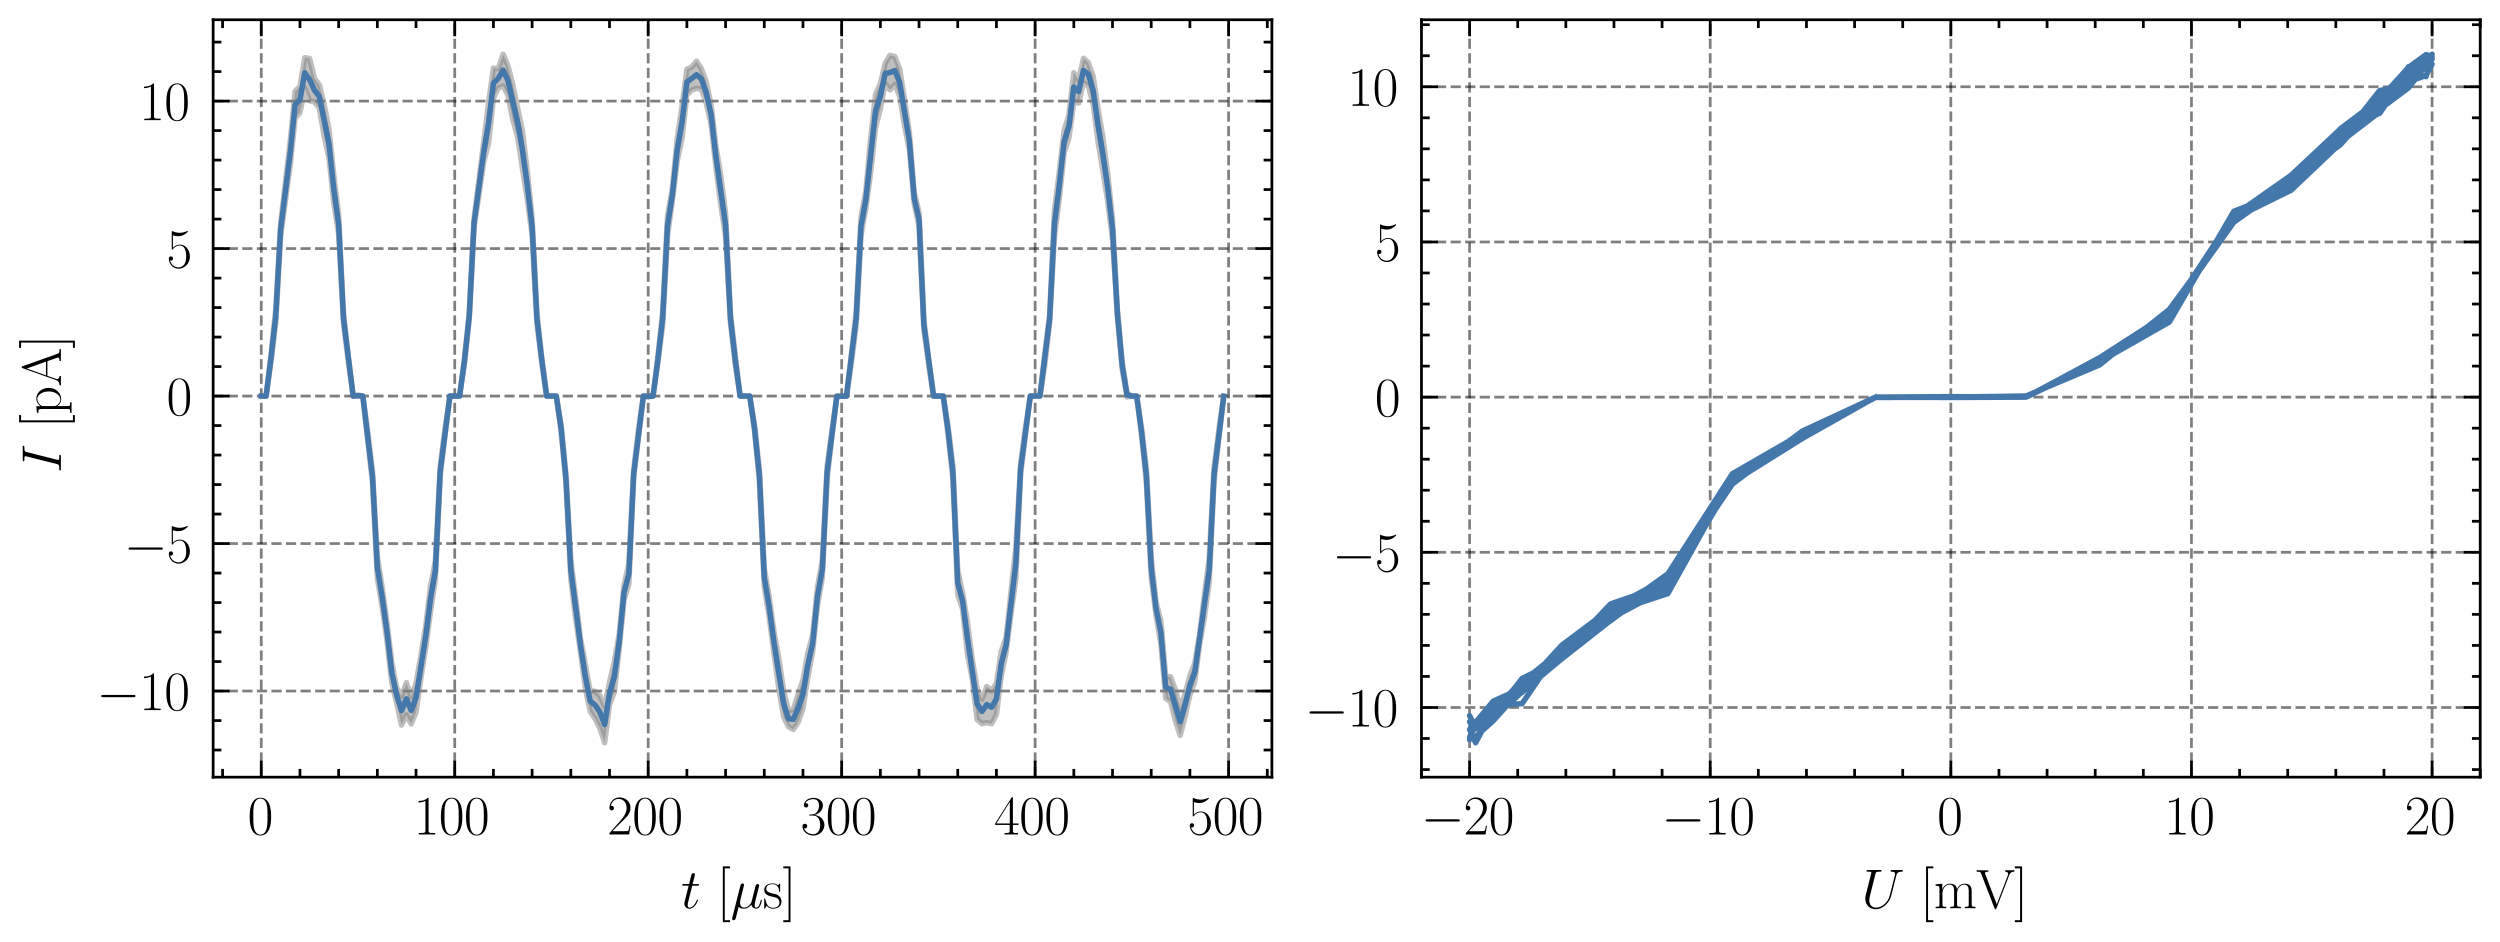 <?xml version="1.0" encoding="utf-8" standalone="no"?>
<!DOCTYPE svg PUBLIC "-//W3C//DTD SVG 1.1//EN"
  "http://www.w3.org/Graphics/SVG/1.1/DTD/svg11.dtd">
<svg xmlns:xlink="http://www.w3.org/1999/xlink" width="454.8pt" height="171.3pt" viewBox="0 0 454.8 171.3" xmlns="http://www.w3.org/2000/svg" version="1.1">
 <defs>
  <style type="text/css">*{stroke-linejoin: round; stroke-linecap: butt}</style>
 </defs>
 <g id="figure_1">
  <g id="patch_1">
   <path d="M 0 171.3 
L 454.8 171.3 
L 454.8 0 
L 0 0 
L 0 171.3 
z
" style="fill: none"/>
  </g>
  <g id="axes_1">
   <g id="patch_2">
    <path d="M 38.774 141.381 
L 231.381 141.381 
L 231.381 3.6 
L 38.774 3.6 
L 38.774 141.381 
z
" style="fill: none"/>
   </g>
   <g id="matplotlib.axis_1">
    <g id="xtick_1">
     <g id="line2d_1">
      <path d="M 47.529 141.381 
L 47.529 3.6 
" clip-path="url(#p25830af6a8)" style="fill: none; stroke-dasharray: 1.85,0.8; stroke-dashoffset: 0; stroke: #000000; stroke-opacity: 0.5; stroke-width: 0.5"/>
     </g>
     <g id="line2d_2">
      <defs>
       <path id="mfbb356dc46" d="M 0 0 
L 0 -3 
" style="stroke: #000000; stroke-width: 0.5"/>
      </defs>
      <g>
       <use xlink:href="#mfbb356dc46" x="47.529" y="141.381" style="stroke: #000000; stroke-width: 0.5"/>
      </g>
     </g>
     <g id="line2d_3">
      <defs>
       <path id="m703f0b26cd" d="M 0 0 
L 0 3 
" style="stroke: #000000; stroke-width: 0.5"/>
      </defs>
      <g>
       <use xlink:href="#m703f0b26cd" x="47.529" y="3.6" style="stroke: #000000; stroke-width: 0.5"/>
      </g>
     </g>
     <g id="text_1">
      <!-- $\mathdefault{0}$ -->
      <g transform="translate(45.038 151.8) scale(0.1 -0.1)">
       <defs>
        <path id="CMR17-30" d="M 2688 2025 
C 2688 2416 2682 3080 2413 3591 
C 2176 4039 1798 4198 1466 4198 
C 1158 4198 768 4058 525 3597 
C 269 3118 243 2524 243 2025 
C 243 1661 250 1106 448 619 
C 723 -39 1216 -128 1466 -128 
C 1760 -128 2208 -7 2470 600 
C 2662 1042 2688 1559 2688 2025 
z
M 1466 -26 
C 1056 -26 813 325 723 812 
C 653 1188 653 1738 653 2096 
C 653 2588 653 2997 736 3387 
C 858 3929 1216 4096 1466 4096 
C 1728 4096 2067 3923 2189 3400 
C 2272 3036 2278 2607 2278 2096 
C 2278 1680 2278 1169 2202 792 
C 2067 95 1690 -26 1466 -26 
z
" transform="scale(0.016)"/>
       </defs>
       <use xlink:href="#CMR17-30" transform="scale(0.996)"/>
      </g>
     </g>
    </g>
    <g id="xtick_2">
     <g id="line2d_4">
      <path d="M 82.724 141.381 
L 82.724 3.6 
" clip-path="url(#p25830af6a8)" style="fill: none; stroke-dasharray: 1.85,0.8; stroke-dashoffset: 0; stroke: #000000; stroke-opacity: 0.5; stroke-width: 0.5"/>
     </g>
     <g id="line2d_5">
      <g>
       <use xlink:href="#mfbb356dc46" x="82.724" y="141.381" style="stroke: #000000; stroke-width: 0.5"/>
      </g>
     </g>
     <g id="line2d_6">
      <g>
       <use xlink:href="#m703f0b26cd" x="82.724" y="3.6" style="stroke: #000000; stroke-width: 0.5"/>
      </g>
     </g>
     <g id="text_2">
      <!-- $\mathdefault{100}$ -->
      <g transform="translate(75.252 151.8) scale(0.1 -0.1)">
       <defs>
        <path id="CMR17-31" d="M 1702 4058 
C 1702 4192 1696 4192 1606 4192 
C 1357 3916 979 3827 621 3827 
C 602 3827 570 3827 563 3808 
C 557 3795 557 3782 557 3648 
C 755 3648 1088 3686 1344 3839 
L 1344 461 
C 1344 236 1331 160 781 160 
L 589 160 
L 589 0 
C 896 0 1216 0 1523 0 
C 1830 0 2150 0 2458 0 
L 2458 160 
L 2266 160 
C 1715 160 1702 230 1702 458 
L 1702 4058 
z
" transform="scale(0.016)"/>
       </defs>
       <use xlink:href="#CMR17-31" transform="scale(0.996)"/>
       <use xlink:href="#CMR17-30" transform="translate(45.69 0) scale(0.996)"/>
       <use xlink:href="#CMR17-30" transform="translate(91.381 0) scale(0.996)"/>
      </g>
     </g>
    </g>
    <g id="xtick_3">
     <g id="line2d_7">
      <path d="M 117.92 141.381 
L 117.92 3.6 
" clip-path="url(#p25830af6a8)" style="fill: none; stroke-dasharray: 1.85,0.8; stroke-dashoffset: 0; stroke: #000000; stroke-opacity: 0.5; stroke-width: 0.5"/>
     </g>
     <g id="line2d_8">
      <g>
       <use xlink:href="#mfbb356dc46" x="117.92" y="141.381" style="stroke: #000000; stroke-width: 0.5"/>
      </g>
     </g>
     <g id="line2d_9">
      <g>
       <use xlink:href="#m703f0b26cd" x="117.92" y="3.6" style="stroke: #000000; stroke-width: 0.5"/>
      </g>
     </g>
     <g id="text_3">
      <!-- $\mathdefault{200}$ -->
      <g transform="translate(110.448 151.8) scale(0.1 -0.1)">
       <defs>
        <path id="CMR17-32" d="M 2669 989 
L 2554 989 
C 2490 536 2438 459 2413 420 
C 2381 369 1920 369 1830 369 
L 602 369 
C 832 619 1280 1072 1824 1597 
C 2214 1967 2669 2402 2669 3035 
C 2669 3790 2067 4224 1395 4224 
C 691 4224 262 3604 262 3030 
C 262 2780 448 2748 525 2748 
C 589 2748 781 2787 781 3010 
C 781 3207 614 3264 525 3264 
C 486 3264 448 3258 422 3245 
C 544 3790 915 4058 1306 4058 
C 1862 4058 2227 3617 2227 3035 
C 2227 2479 1901 2000 1536 1584 
L 262 146 
L 262 0 
L 2515 0 
L 2669 989 
z
" transform="scale(0.016)"/>
       </defs>
       <use xlink:href="#CMR17-32" transform="scale(0.996)"/>
       <use xlink:href="#CMR17-30" transform="translate(45.69 0) scale(0.996)"/>
       <use xlink:href="#CMR17-30" transform="translate(91.381 0) scale(0.996)"/>
      </g>
     </g>
    </g>
    <g id="xtick_4">
     <g id="line2d_10">
      <path d="M 153.115 141.381 
L 153.115 3.6 
" clip-path="url(#p25830af6a8)" style="fill: none; stroke-dasharray: 1.85,0.8; stroke-dashoffset: 0; stroke: #000000; stroke-opacity: 0.5; stroke-width: 0.5"/>
     </g>
     <g id="line2d_11">
      <g>
       <use xlink:href="#mfbb356dc46" x="153.115" y="141.381" style="stroke: #000000; stroke-width: 0.5"/>
      </g>
     </g>
     <g id="line2d_12">
      <g>
       <use xlink:href="#m703f0b26cd" x="153.115" y="3.6" style="stroke: #000000; stroke-width: 0.5"/>
      </g>
     </g>
     <g id="text_4">
      <!-- $\mathdefault{300}$ -->
      <g transform="translate(145.643 151.8) scale(0.1 -0.1)">
       <defs>
        <path id="CMR17-33" d="M 1414 2157 
C 1984 2157 2234 1662 2234 1090 
C 2234 320 1824 25 1453 25 
C 1114 25 563 194 390 693 
C 422 680 454 680 486 680 
C 640 680 755 782 755 948 
C 755 1133 614 1216 486 1216 
C 378 1216 211 1165 211 926 
C 211 335 787 -128 1466 -128 
C 2176 -128 2720 430 2720 1085 
C 2720 1707 2208 2157 1600 2227 
C 2086 2328 2554 2756 2554 3329 
C 2554 3820 2048 4179 1472 4179 
C 890 4179 378 3829 378 3329 
C 378 3110 544 3072 627 3072 
C 762 3072 877 3155 877 3321 
C 877 3486 762 3569 627 3569 
C 602 3569 570 3569 544 3557 
C 730 3959 1235 4032 1459 4032 
C 1683 4032 2106 3925 2106 3320 
C 2106 3143 2080 2828 1862 2550 
C 1670 2304 1453 2304 1242 2284 
C 1210 2284 1062 2269 1037 2269 
C 992 2263 966 2257 966 2208 
C 966 2163 973 2157 1101 2157 
L 1414 2157 
z
" transform="scale(0.016)"/>
       </defs>
       <use xlink:href="#CMR17-33" transform="scale(0.996)"/>
       <use xlink:href="#CMR17-30" transform="translate(45.69 0) scale(0.996)"/>
       <use xlink:href="#CMR17-30" transform="translate(91.381 0) scale(0.996)"/>
      </g>
     </g>
    </g>
    <g id="xtick_5">
     <g id="line2d_13">
      <path d="M 188.31 141.381 
L 188.31 3.6 
" clip-path="url(#p25830af6a8)" style="fill: none; stroke-dasharray: 1.85,0.8; stroke-dashoffset: 0; stroke: #000000; stroke-opacity: 0.5; stroke-width: 0.5"/>
     </g>
     <g id="line2d_14">
      <g>
       <use xlink:href="#mfbb356dc46" x="188.31" y="141.381" style="stroke: #000000; stroke-width: 0.5"/>
      </g>
     </g>
     <g id="line2d_15">
      <g>
       <use xlink:href="#m703f0b26cd" x="188.31" y="3.6" style="stroke: #000000; stroke-width: 0.5"/>
      </g>
     </g>
     <g id="text_5">
      <!-- $\mathdefault{400}$ -->
      <g transform="translate(180.838 151.8) scale(0.1 -0.1)">
       <defs>
        <path id="CMR17-34" d="M 2150 4122 
C 2150 4256 2144 4256 2029 4256 
L 128 1254 
L 128 1088 
L 1779 1088 
L 1779 457 
C 1779 224 1766 160 1318 160 
L 1197 160 
L 1197 0 
C 1402 0 1747 0 1965 0 
C 2182 0 2528 0 2733 0 
L 2733 160 
L 2611 160 
C 2163 160 2150 224 2150 457 
L 2150 1088 
L 2803 1088 
L 2803 1254 
L 2150 1254 
L 2150 4122 
z
M 1798 3703 
L 1798 1254 
L 256 1254 
L 1798 3703 
z
" transform="scale(0.016)"/>
       </defs>
       <use xlink:href="#CMR17-34" transform="scale(0.996)"/>
       <use xlink:href="#CMR17-30" transform="translate(45.69 0) scale(0.996)"/>
       <use xlink:href="#CMR17-30" transform="translate(91.381 0) scale(0.996)"/>
      </g>
     </g>
    </g>
    <g id="xtick_6">
     <g id="line2d_16">
      <path d="M 223.506 141.381 
L 223.506 3.6 
" clip-path="url(#p25830af6a8)" style="fill: none; stroke-dasharray: 1.85,0.8; stroke-dashoffset: 0; stroke: #000000; stroke-opacity: 0.5; stroke-width: 0.5"/>
     </g>
     <g id="line2d_17">
      <g>
       <use xlink:href="#mfbb356dc46" x="223.506" y="141.381" style="stroke: #000000; stroke-width: 0.5"/>
      </g>
     </g>
     <g id="line2d_18">
      <g>
       <use xlink:href="#m703f0b26cd" x="223.506" y="3.6" style="stroke: #000000; stroke-width: 0.5"/>
      </g>
     </g>
     <g id="text_6">
      <!-- $\mathdefault{500}$ -->
      <g transform="translate(216.034 151.8) scale(0.1 -0.1)">
       <defs>
        <path id="CMR17-35" d="M 730 3692 
C 794 3666 1056 3584 1325 3584 
C 1920 3584 2246 3911 2432 4100 
C 2432 4157 2432 4192 2394 4192 
C 2387 4192 2374 4192 2323 4163 
C 2099 4058 1837 3973 1517 3973 
C 1325 3973 1037 3999 723 4139 
C 653 4171 640 4171 634 4171 
C 602 4171 595 4164 595 4037 
L 595 2203 
C 595 2089 595 2057 659 2057 
C 691 2057 704 2070 736 2114 
C 941 2401 1222 2522 1542 2522 
C 1766 2522 2246 2382 2246 1289 
C 2246 1085 2246 715 2054 421 
C 1894 159 1645 25 1370 25 
C 947 25 518 320 403 814 
C 429 807 480 795 506 795 
C 589 795 749 840 749 1038 
C 749 1210 627 1280 506 1280 
C 358 1280 262 1190 262 1011 
C 262 454 704 -128 1382 -128 
C 2042 -128 2669 440 2669 1264 
C 2669 2030 2170 2624 1549 2624 
C 1222 2624 947 2503 730 2274 
L 730 3692 
z
" transform="scale(0.016)"/>
       </defs>
       <use xlink:href="#CMR17-35" transform="scale(0.996)"/>
       <use xlink:href="#CMR17-30" transform="translate(45.69 0) scale(0.996)"/>
       <use xlink:href="#CMR17-30" transform="translate(91.381 0) scale(0.996)"/>
      </g>
     </g>
    </g>
    <g id="xtick_7">
     <g id="line2d_19">
      <defs>
       <path id="m06dbf896e1" d="M 0 0 
L 0 -1.5 
" style="stroke: #000000; stroke-width: 0.5"/>
      </defs>
      <g>
       <use xlink:href="#m06dbf896e1" x="40.49" y="141.381" style="stroke: #000000; stroke-width: 0.5"/>
      </g>
     </g>
     <g id="line2d_20">
      <defs>
       <path id="m56ee2df455" d="M 0 0 
L 0 1.5 
" style="stroke: #000000; stroke-width: 0.5"/>
      </defs>
      <g>
       <use xlink:href="#m56ee2df455" x="40.49" y="3.6" style="stroke: #000000; stroke-width: 0.5"/>
      </g>
     </g>
    </g>
    <g id="xtick_8">
     <g id="line2d_21">
      <g>
       <use xlink:href="#m06dbf896e1" x="54.568" y="141.381" style="stroke: #000000; stroke-width: 0.5"/>
      </g>
     </g>
     <g id="line2d_22">
      <g>
       <use xlink:href="#m56ee2df455" x="54.568" y="3.6" style="stroke: #000000; stroke-width: 0.5"/>
      </g>
     </g>
    </g>
    <g id="xtick_9">
     <g id="line2d_23">
      <g>
       <use xlink:href="#m06dbf896e1" x="61.607" y="141.381" style="stroke: #000000; stroke-width: 0.5"/>
      </g>
     </g>
     <g id="line2d_24">
      <g>
       <use xlink:href="#m56ee2df455" x="61.607" y="3.6" style="stroke: #000000; stroke-width: 0.5"/>
      </g>
     </g>
    </g>
    <g id="xtick_10">
     <g id="line2d_25">
      <g>
       <use xlink:href="#m06dbf896e1" x="68.646" y="141.381" style="stroke: #000000; stroke-width: 0.5"/>
      </g>
     </g>
     <g id="line2d_26">
      <g>
       <use xlink:href="#m56ee2df455" x="68.646" y="3.6" style="stroke: #000000; stroke-width: 0.5"/>
      </g>
     </g>
    </g>
    <g id="xtick_11">
     <g id="line2d_27">
      <g>
       <use xlink:href="#m06dbf896e1" x="75.685" y="141.381" style="stroke: #000000; stroke-width: 0.5"/>
      </g>
     </g>
     <g id="line2d_28">
      <g>
       <use xlink:href="#m56ee2df455" x="75.685" y="3.6" style="stroke: #000000; stroke-width: 0.5"/>
      </g>
     </g>
    </g>
    <g id="xtick_12">
     <g id="line2d_29">
      <g>
       <use xlink:href="#m06dbf896e1" x="89.763" y="141.381" style="stroke: #000000; stroke-width: 0.5"/>
      </g>
     </g>
     <g id="line2d_30">
      <g>
       <use xlink:href="#m56ee2df455" x="89.763" y="3.6" style="stroke: #000000; stroke-width: 0.5"/>
      </g>
     </g>
    </g>
    <g id="xtick_13">
     <g id="line2d_31">
      <g>
       <use xlink:href="#m06dbf896e1" x="96.802" y="141.381" style="stroke: #000000; stroke-width: 0.5"/>
      </g>
     </g>
     <g id="line2d_32">
      <g>
       <use xlink:href="#m56ee2df455" x="96.802" y="3.6" style="stroke: #000000; stroke-width: 0.5"/>
      </g>
     </g>
    </g>
    <g id="xtick_14">
     <g id="line2d_33">
      <g>
       <use xlink:href="#m06dbf896e1" x="103.842" y="141.381" style="stroke: #000000; stroke-width: 0.5"/>
      </g>
     </g>
     <g id="line2d_34">
      <g>
       <use xlink:href="#m56ee2df455" x="103.842" y="3.6" style="stroke: #000000; stroke-width: 0.5"/>
      </g>
     </g>
    </g>
    <g id="xtick_15">
     <g id="line2d_35">
      <g>
       <use xlink:href="#m06dbf896e1" x="110.881" y="141.381" style="stroke: #000000; stroke-width: 0.5"/>
      </g>
     </g>
     <g id="line2d_36">
      <g>
       <use xlink:href="#m56ee2df455" x="110.881" y="3.6" style="stroke: #000000; stroke-width: 0.5"/>
      </g>
     </g>
    </g>
    <g id="xtick_16">
     <g id="line2d_37">
      <g>
       <use xlink:href="#m06dbf896e1" x="124.959" y="141.381" style="stroke: #000000; stroke-width: 0.5"/>
      </g>
     </g>
     <g id="line2d_38">
      <g>
       <use xlink:href="#m56ee2df455" x="124.959" y="3.6" style="stroke: #000000; stroke-width: 0.5"/>
      </g>
     </g>
    </g>
    <g id="xtick_17">
     <g id="line2d_39">
      <g>
       <use xlink:href="#m06dbf896e1" x="131.998" y="141.381" style="stroke: #000000; stroke-width: 0.5"/>
      </g>
     </g>
     <g id="line2d_40">
      <g>
       <use xlink:href="#m56ee2df455" x="131.998" y="3.6" style="stroke: #000000; stroke-width: 0.5"/>
      </g>
     </g>
    </g>
    <g id="xtick_18">
     <g id="line2d_41">
      <g>
       <use xlink:href="#m06dbf896e1" x="139.037" y="141.381" style="stroke: #000000; stroke-width: 0.5"/>
      </g>
     </g>
     <g id="line2d_42">
      <g>
       <use xlink:href="#m56ee2df455" x="139.037" y="3.6" style="stroke: #000000; stroke-width: 0.5"/>
      </g>
     </g>
    </g>
    <g id="xtick_19">
     <g id="line2d_43">
      <g>
       <use xlink:href="#m06dbf896e1" x="146.076" y="141.381" style="stroke: #000000; stroke-width: 0.5"/>
      </g>
     </g>
     <g id="line2d_44">
      <g>
       <use xlink:href="#m56ee2df455" x="146.076" y="3.6" style="stroke: #000000; stroke-width: 0.5"/>
      </g>
     </g>
    </g>
    <g id="xtick_20">
     <g id="line2d_45">
      <g>
       <use xlink:href="#m06dbf896e1" x="160.154" y="141.381" style="stroke: #000000; stroke-width: 0.5"/>
      </g>
     </g>
     <g id="line2d_46">
      <g>
       <use xlink:href="#m56ee2df455" x="160.154" y="3.6" style="stroke: #000000; stroke-width: 0.5"/>
      </g>
     </g>
    </g>
    <g id="xtick_21">
     <g id="line2d_47">
      <g>
       <use xlink:href="#m06dbf896e1" x="167.193" y="141.381" style="stroke: #000000; stroke-width: 0.5"/>
      </g>
     </g>
     <g id="line2d_48">
      <g>
       <use xlink:href="#m56ee2df455" x="167.193" y="3.6" style="stroke: #000000; stroke-width: 0.5"/>
      </g>
     </g>
    </g>
    <g id="xtick_22">
     <g id="line2d_49">
      <g>
       <use xlink:href="#m06dbf896e1" x="174.232" y="141.381" style="stroke: #000000; stroke-width: 0.5"/>
      </g>
     </g>
     <g id="line2d_50">
      <g>
       <use xlink:href="#m56ee2df455" x="174.232" y="3.6" style="stroke: #000000; stroke-width: 0.5"/>
      </g>
     </g>
    </g>
    <g id="xtick_23">
     <g id="line2d_51">
      <g>
       <use xlink:href="#m06dbf896e1" x="181.271" y="141.381" style="stroke: #000000; stroke-width: 0.5"/>
      </g>
     </g>
     <g id="line2d_52">
      <g>
       <use xlink:href="#m56ee2df455" x="181.271" y="3.6" style="stroke: #000000; stroke-width: 0.5"/>
      </g>
     </g>
    </g>
    <g id="xtick_24">
     <g id="line2d_53">
      <g>
       <use xlink:href="#m06dbf896e1" x="195.35" y="141.381" style="stroke: #000000; stroke-width: 0.5"/>
      </g>
     </g>
     <g id="line2d_54">
      <g>
       <use xlink:href="#m56ee2df455" x="195.35" y="3.6" style="stroke: #000000; stroke-width: 0.5"/>
      </g>
     </g>
    </g>
    <g id="xtick_25">
     <g id="line2d_55">
      <g>
       <use xlink:href="#m06dbf896e1" x="202.389" y="141.381" style="stroke: #000000; stroke-width: 0.5"/>
      </g>
     </g>
     <g id="line2d_56">
      <g>
       <use xlink:href="#m56ee2df455" x="202.389" y="3.6" style="stroke: #000000; stroke-width: 0.5"/>
      </g>
     </g>
    </g>
    <g id="xtick_26">
     <g id="line2d_57">
      <g>
       <use xlink:href="#m06dbf896e1" x="209.428" y="141.381" style="stroke: #000000; stroke-width: 0.5"/>
      </g>
     </g>
     <g id="line2d_58">
      <g>
       <use xlink:href="#m56ee2df455" x="209.428" y="3.6" style="stroke: #000000; stroke-width: 0.5"/>
      </g>
     </g>
    </g>
    <g id="xtick_27">
     <g id="line2d_59">
      <g>
       <use xlink:href="#m06dbf896e1" x="216.467" y="141.381" style="stroke: #000000; stroke-width: 0.5"/>
      </g>
     </g>
     <g id="line2d_60">
      <g>
       <use xlink:href="#m56ee2df455" x="216.467" y="3.6" style="stroke: #000000; stroke-width: 0.5"/>
      </g>
     </g>
    </g>
    <g id="xtick_28">
     <g id="line2d_61">
      <g>
       <use xlink:href="#m06dbf896e1" x="230.545" y="141.381" style="stroke: #000000; stroke-width: 0.5"/>
      </g>
     </g>
     <g id="line2d_62">
      <g>
       <use xlink:href="#m56ee2df455" x="230.545" y="3.6" style="stroke: #000000; stroke-width: 0.5"/>
      </g>
     </g>
    </g>
    <g id="text_7">
     <!-- $t$ [$\mu$s] -->
     <g transform="translate(123.884 165.209) scale(0.1 -0.1)">
      <defs>
       <path id="CMMI12-74" d="M 1286 2566 
L 1875 2566 
C 1997 2566 2061 2566 2061 2681 
C 2061 2752 2022 2752 1894 2752 
L 1331 2752 
L 1568 3692 
C 1594 3781 1594 3794 1594 3840 
C 1594 3943 1510 4000 1427 4000 
C 1376 4000 1229 3981 1178 3775 
L 928 2752 
L 326 2752 
C 198 2752 141 2752 141 2630 
C 141 2566 186 2566 307 2566 
L 877 2566 
L 454 881 
C 403 658 384 594 384 511 
C 384 211 595 -64 954 -64 
C 1600 -64 1946 868 1946 912 
C 1946 951 1920 970 1882 970 
C 1869 970 1843 970 1830 944 
C 1824 938 1818 931 1773 829 
C 1638 511 1344 64 973 64 
C 781 64 768 224 768 364 
C 768 370 768 492 787 568 
L 1286 2566 
z
" transform="scale(0.016)"/>
       <path id="CMR17-5b" d="M 1504 -1600 
L 1504 -1377 
L 902 -1377 
L 902 4544 
L 1504 4544 
L 1504 4767 
L 678 4767 
L 678 -1600 
L 1504 -1600 
z
" transform="scale(0.016)"/>
       <path id="CMMI12-16" d="M 922 140 
C 1082 -6 1318 -64 1536 -64 
C 1946 -64 2227 208 2374 405 
C 2438 69 2707 -64 2931 -64 
C 3123 -64 3277 50 3392 277 
C 3494 493 3584 879 3584 903 
C 3584 935 3558 960 3520 960 
C 3462 960 3456 928 3430 834 
C 3334 461 3213 64 2950 64 
C 2765 64 2752 229 2752 358 
C 2752 504 2810 735 2854 926 
L 3034 1615 
C 3059 1737 3130 2023 3162 2139 
C 3200 2292 3270 2567 3270 2592 
C 3270 2688 3194 2752 3098 2752 
C 3040 2752 2906 2726 2854 2535 
L 2406 760 
C 2374 632 2374 619 2291 517 
C 2214 409 1965 64 1562 64 
C 1203 64 1088 326 1088 625 
C 1088 811 1146 1034 1171 1143 
L 1459 2293 
C 1491 2414 1542 2618 1542 2657 
C 1542 2759 1459 2816 1376 2816 
C 1318 2816 1178 2797 1126 2592 
L 198 -1107 
C 192 -1139 179 -1177 179 -1216 
C 179 -1312 256 -1376 352 -1376 
C 538 -1376 576 -1228 621 -1050 
L 922 140 
z
" transform="scale(0.016)"/>
       <path id="CMR17-73" d="M 1978 2697 
C 1978 2813 1971 2819 1933 2819 
C 1907 2819 1901 2813 1824 2717 
C 1805 2691 1747 2626 1728 2601 
C 1523 2819 1235 2819 1126 2819 
C 416 2819 160 2447 160 2076 
C 160 1498 813 1365 998 1325 
C 1402 1243 1542 1217 1677 1101 
C 1760 1025 1901 884 1901 654 
C 1901 384 1747 38 1158 38 
C 602 38 403 460 288 1021 
C 269 1110 269 1117 218 1117 
C 166 1117 160 1110 160 983 
L 160 63 
C 160 -51 166 -58 205 -58 
C 237 -58 243 -51 275 0 
C 314 57 410 211 448 276 
C 576 103 800 -64 1158 -64 
C 1792 -64 2131 283 2131 784 
C 2131 1112 1958 1285 1875 1362 
C 1683 1561 1459 1606 1190 1657 
C 838 1735 390 1825 390 2217 
C 390 2383 480 2737 1126 2737 
C 1811 2737 1850 2094 1862 1888 
C 1869 1856 1901 1849 1920 1849 
C 1978 1849 1978 1869 1978 1978 
L 1978 2697 
z
" transform="scale(0.016)"/>
       <path id="CMR17-5d" d="M 915 4767 
L 90 4767 
L 90 4544 
L 691 4544 
L 691 -1377 
L 90 -1377 
L 90 -1600 
L 915 -1600 
L 915 4767 
z
" transform="scale(0.016)"/>
      </defs>
      <use xlink:href="#CMMI12-74" transform="scale(0.996)"/>
      <use xlink:href="#CMR17-5b" transform="translate(65.302 0) scale(0.996)"/>
      <use xlink:href="#CMMI12-16" transform="translate(90.173 0) scale(0.996)"/>
      <use xlink:href="#CMR17-73" transform="translate(148.865 0) scale(0.996)"/>
      <use xlink:href="#CMR17-5d" transform="translate(184.666 0) scale(0.996)"/>
     </g>
    </g>
   </g>
   <g id="matplotlib.axis_2">
    <g id="ytick_1">
     <g id="line2d_63">
      <path d="M 38.774 125.716 
L 231.381 125.716 
" clip-path="url(#p25830af6a8)" style="fill: none; stroke-dasharray: 1.85,0.8; stroke-dashoffset: 0; stroke: #000000; stroke-opacity: 0.5; stroke-width: 0.5"/>
     </g>
     <g id="line2d_64">
      <defs>
       <path id="m58161754fc" d="M 0 0 
L 3 0 
" style="stroke: #000000; stroke-width: 0.5"/>
      </defs>
      <g>
       <use xlink:href="#m58161754fc" x="38.774" y="125.716" style="stroke: #000000; stroke-width: 0.5"/>
      </g>
     </g>
     <g id="line2d_65">
      <defs>
       <path id="ma74753218a" d="M 0 0 
L -3 0 
" style="stroke: #000000; stroke-width: 0.5"/>
      </defs>
      <g>
       <use xlink:href="#ma74753218a" x="231.381" y="125.716" style="stroke: #000000; stroke-width: 0.5"/>
      </g>
     </g>
     <g id="text_8">
      <!-- $\mathdefault{−10}$ -->
      <g transform="translate(17.563 129.175) scale(0.1 -0.1)">
       <defs>
        <path id="CMSY10-0" d="M 4218 1472 
C 4326 1472 4442 1472 4442 1600 
C 4442 1728 4326 1728 4218 1728 
L 755 1728 
C 646 1728 531 1728 531 1600 
C 531 1472 646 1472 755 1472 
L 4218 1472 
z
" transform="scale(0.016)"/>
       </defs>
       <use xlink:href="#CMSY10-0" transform="scale(0.996)"/>
       <use xlink:href="#CMR17-31" transform="translate(77.487 0) scale(0.996)"/>
       <use xlink:href="#CMR17-30" transform="translate(123.178 0) scale(0.996)"/>
      </g>
     </g>
    </g>
    <g id="ytick_2">
     <g id="line2d_66">
      <path d="M 38.774 98.884 
L 231.381 98.884 
" clip-path="url(#p25830af6a8)" style="fill: none; stroke-dasharray: 1.85,0.8; stroke-dashoffset: 0; stroke: #000000; stroke-opacity: 0.5; stroke-width: 0.5"/>
     </g>
     <g id="line2d_67">
      <g>
       <use xlink:href="#m58161754fc" x="38.774" y="98.884" style="stroke: #000000; stroke-width: 0.5"/>
      </g>
     </g>
     <g id="line2d_68">
      <g>
       <use xlink:href="#ma74753218a" x="231.381" y="98.884" style="stroke: #000000; stroke-width: 0.5"/>
      </g>
     </g>
     <g id="text_9">
      <!-- $\mathdefault{−5}$ -->
      <g transform="translate(22.544 102.344) scale(0.1 -0.1)">
       <use xlink:href="#CMSY10-0" transform="scale(0.996)"/>
       <use xlink:href="#CMR17-35" transform="translate(77.487 0) scale(0.996)"/>
      </g>
     </g>
    </g>
    <g id="ytick_3">
     <g id="line2d_69">
      <path d="M 38.774 72.053 
L 231.381 72.053 
" clip-path="url(#p25830af6a8)" style="fill: none; stroke-dasharray: 1.85,0.8; stroke-dashoffset: 0; stroke: #000000; stroke-opacity: 0.5; stroke-width: 0.5"/>
     </g>
     <g id="line2d_70">
      <g>
       <use xlink:href="#m58161754fc" x="38.774" y="72.053" style="stroke: #000000; stroke-width: 0.5"/>
      </g>
     </g>
     <g id="line2d_71">
      <g>
       <use xlink:href="#ma74753218a" x="231.381" y="72.053" style="stroke: #000000; stroke-width: 0.5"/>
      </g>
     </g>
     <g id="text_10">
      <!-- $\mathdefault{0}$ -->
      <g transform="translate(30.293 75.512) scale(0.1 -0.1)">
       <use xlink:href="#CMR17-30" transform="scale(0.996)"/>
      </g>
     </g>
    </g>
    <g id="ytick_4">
     <g id="line2d_72">
      <path d="M 38.774 45.221 
L 231.381 45.221 
" clip-path="url(#p25830af6a8)" style="fill: none; stroke-dasharray: 1.85,0.8; stroke-dashoffset: 0; stroke: #000000; stroke-opacity: 0.5; stroke-width: 0.5"/>
     </g>
     <g id="line2d_73">
      <g>
       <use xlink:href="#m58161754fc" x="38.774" y="45.221" style="stroke: #000000; stroke-width: 0.5"/>
      </g>
     </g>
     <g id="line2d_74">
      <g>
       <use xlink:href="#ma74753218a" x="231.381" y="45.221" style="stroke: #000000; stroke-width: 0.5"/>
      </g>
     </g>
     <g id="text_11">
      <!-- $\mathdefault{5}$ -->
      <g transform="translate(30.293 48.681) scale(0.1 -0.1)">
       <use xlink:href="#CMR17-35" transform="scale(0.996)"/>
      </g>
     </g>
    </g>
    <g id="ytick_5">
     <g id="line2d_75">
      <path d="M 38.774 18.39 
L 231.381 18.39 
" clip-path="url(#p25830af6a8)" style="fill: none; stroke-dasharray: 1.85,0.8; stroke-dashoffset: 0; stroke: #000000; stroke-opacity: 0.5; stroke-width: 0.5"/>
     </g>
     <g id="line2d_76">
      <g>
       <use xlink:href="#m58161754fc" x="38.774" y="18.39" style="stroke: #000000; stroke-width: 0.5"/>
      </g>
     </g>
     <g id="line2d_77">
      <g>
       <use xlink:href="#ma74753218a" x="231.381" y="18.39" style="stroke: #000000; stroke-width: 0.5"/>
      </g>
     </g>
     <g id="text_12">
      <!-- $\mathdefault{10}$ -->
      <g transform="translate(25.311 21.849) scale(0.1 -0.1)">
       <use xlink:href="#CMR17-31" transform="scale(0.996)"/>
       <use xlink:href="#CMR17-30" transform="translate(45.69 0) scale(0.996)"/>
      </g>
     </g>
    </g>
    <g id="ytick_6">
     <g id="line2d_78">
      <defs>
       <path id="md7b81b8bf1" d="M 0 0 
L 1.5 0 
" style="stroke: #000000; stroke-width: 0.5"/>
      </defs>
      <g>
       <use xlink:href="#md7b81b8bf1" x="38.774" y="136.449" style="stroke: #000000; stroke-width: 0.5"/>
      </g>
     </g>
     <g id="line2d_79">
      <defs>
       <path id="mcaf8f4ee3b" d="M 0 0 
L -1.5 0 
" style="stroke: #000000; stroke-width: 0.5"/>
      </defs>
      <g>
       <use xlink:href="#mcaf8f4ee3b" x="231.381" y="136.449" style="stroke: #000000; stroke-width: 0.5"/>
      </g>
     </g>
    </g>
    <g id="ytick_7">
     <g id="line2d_80">
      <g>
       <use xlink:href="#md7b81b8bf1" x="38.774" y="131.082" style="stroke: #000000; stroke-width: 0.5"/>
      </g>
     </g>
     <g id="line2d_81">
      <g>
       <use xlink:href="#mcaf8f4ee3b" x="231.381" y="131.082" style="stroke: #000000; stroke-width: 0.5"/>
      </g>
     </g>
    </g>
    <g id="ytick_8">
     <g id="line2d_82">
      <g>
       <use xlink:href="#md7b81b8bf1" x="38.774" y="120.35" style="stroke: #000000; stroke-width: 0.5"/>
      </g>
     </g>
     <g id="line2d_83">
      <g>
       <use xlink:href="#mcaf8f4ee3b" x="231.381" y="120.35" style="stroke: #000000; stroke-width: 0.5"/>
      </g>
     </g>
    </g>
    <g id="ytick_9">
     <g id="line2d_84">
      <g>
       <use xlink:href="#md7b81b8bf1" x="38.774" y="114.983" style="stroke: #000000; stroke-width: 0.5"/>
      </g>
     </g>
     <g id="line2d_85">
      <g>
       <use xlink:href="#mcaf8f4ee3b" x="231.381" y="114.983" style="stroke: #000000; stroke-width: 0.5"/>
      </g>
     </g>
    </g>
    <g id="ytick_10">
     <g id="line2d_86">
      <g>
       <use xlink:href="#md7b81b8bf1" x="38.774" y="109.617" style="stroke: #000000; stroke-width: 0.5"/>
      </g>
     </g>
     <g id="line2d_87">
      <g>
       <use xlink:href="#mcaf8f4ee3b" x="231.381" y="109.617" style="stroke: #000000; stroke-width: 0.5"/>
      </g>
     </g>
    </g>
    <g id="ytick_11">
     <g id="line2d_88">
      <g>
       <use xlink:href="#md7b81b8bf1" x="38.774" y="104.251" style="stroke: #000000; stroke-width: 0.5"/>
      </g>
     </g>
     <g id="line2d_89">
      <g>
       <use xlink:href="#mcaf8f4ee3b" x="231.381" y="104.251" style="stroke: #000000; stroke-width: 0.5"/>
      </g>
     </g>
    </g>
    <g id="ytick_12">
     <g id="line2d_90">
      <g>
       <use xlink:href="#md7b81b8bf1" x="38.774" y="93.518" style="stroke: #000000; stroke-width: 0.5"/>
      </g>
     </g>
     <g id="line2d_91">
      <g>
       <use xlink:href="#mcaf8f4ee3b" x="231.381" y="93.518" style="stroke: #000000; stroke-width: 0.5"/>
      </g>
     </g>
    </g>
    <g id="ytick_13">
     <g id="line2d_92">
      <g>
       <use xlink:href="#md7b81b8bf1" x="38.774" y="88.152" style="stroke: #000000; stroke-width: 0.5"/>
      </g>
     </g>
     <g id="line2d_93">
      <g>
       <use xlink:href="#mcaf8f4ee3b" x="231.381" y="88.152" style="stroke: #000000; stroke-width: 0.5"/>
      </g>
     </g>
    </g>
    <g id="ytick_14">
     <g id="line2d_94">
      <g>
       <use xlink:href="#md7b81b8bf1" x="38.774" y="82.786" style="stroke: #000000; stroke-width: 0.5"/>
      </g>
     </g>
     <g id="line2d_95">
      <g>
       <use xlink:href="#mcaf8f4ee3b" x="231.381" y="82.786" style="stroke: #000000; stroke-width: 0.5"/>
      </g>
     </g>
    </g>
    <g id="ytick_15">
     <g id="line2d_96">
      <g>
       <use xlink:href="#md7b81b8bf1" x="38.774" y="77.419" style="stroke: #000000; stroke-width: 0.5"/>
      </g>
     </g>
     <g id="line2d_97">
      <g>
       <use xlink:href="#mcaf8f4ee3b" x="231.381" y="77.419" style="stroke: #000000; stroke-width: 0.5"/>
      </g>
     </g>
    </g>
    <g id="ytick_16">
     <g id="line2d_98">
      <g>
       <use xlink:href="#md7b81b8bf1" x="38.774" y="66.687" style="stroke: #000000; stroke-width: 0.5"/>
      </g>
     </g>
     <g id="line2d_99">
      <g>
       <use xlink:href="#mcaf8f4ee3b" x="231.381" y="66.687" style="stroke: #000000; stroke-width: 0.5"/>
      </g>
     </g>
    </g>
    <g id="ytick_17">
     <g id="line2d_100">
      <g>
       <use xlink:href="#md7b81b8bf1" x="38.774" y="61.32" style="stroke: #000000; stroke-width: 0.5"/>
      </g>
     </g>
     <g id="line2d_101">
      <g>
       <use xlink:href="#mcaf8f4ee3b" x="231.381" y="61.32" style="stroke: #000000; stroke-width: 0.5"/>
      </g>
     </g>
    </g>
    <g id="ytick_18">
     <g id="line2d_102">
      <g>
       <use xlink:href="#md7b81b8bf1" x="38.774" y="55.954" style="stroke: #000000; stroke-width: 0.5"/>
      </g>
     </g>
     <g id="line2d_103">
      <g>
       <use xlink:href="#mcaf8f4ee3b" x="231.381" y="55.954" style="stroke: #000000; stroke-width: 0.5"/>
      </g>
     </g>
    </g>
    <g id="ytick_19">
     <g id="line2d_104">
      <g>
       <use xlink:href="#md7b81b8bf1" x="38.774" y="50.588" style="stroke: #000000; stroke-width: 0.5"/>
      </g>
     </g>
     <g id="line2d_105">
      <g>
       <use xlink:href="#mcaf8f4ee3b" x="231.381" y="50.588" style="stroke: #000000; stroke-width: 0.5"/>
      </g>
     </g>
    </g>
    <g id="ytick_20">
     <g id="line2d_106">
      <g>
       <use xlink:href="#md7b81b8bf1" x="38.774" y="39.855" style="stroke: #000000; stroke-width: 0.5"/>
      </g>
     </g>
     <g id="line2d_107">
      <g>
       <use xlink:href="#mcaf8f4ee3b" x="231.381" y="39.855" style="stroke: #000000; stroke-width: 0.5"/>
      </g>
     </g>
    </g>
    <g id="ytick_21">
     <g id="line2d_108">
      <g>
       <use xlink:href="#md7b81b8bf1" x="38.774" y="34.489" style="stroke: #000000; stroke-width: 0.5"/>
      </g>
     </g>
     <g id="line2d_109">
      <g>
       <use xlink:href="#mcaf8f4ee3b" x="231.381" y="34.489" style="stroke: #000000; stroke-width: 0.5"/>
      </g>
     </g>
    </g>
    <g id="ytick_22">
     <g id="line2d_110">
      <g>
       <use xlink:href="#md7b81b8bf1" x="38.774" y="29.122" style="stroke: #000000; stroke-width: 0.5"/>
      </g>
     </g>
     <g id="line2d_111">
      <g>
       <use xlink:href="#mcaf8f4ee3b" x="231.381" y="29.122" style="stroke: #000000; stroke-width: 0.5"/>
      </g>
     </g>
    </g>
    <g id="ytick_23">
     <g id="line2d_112">
      <g>
       <use xlink:href="#md7b81b8bf1" x="38.774" y="23.756" style="stroke: #000000; stroke-width: 0.5"/>
      </g>
     </g>
     <g id="line2d_113">
      <g>
       <use xlink:href="#mcaf8f4ee3b" x="231.381" y="23.756" style="stroke: #000000; stroke-width: 0.5"/>
      </g>
     </g>
    </g>
    <g id="ytick_24">
     <g id="line2d_114">
      <g>
       <use xlink:href="#md7b81b8bf1" x="38.774" y="13.023" style="stroke: #000000; stroke-width: 0.5"/>
      </g>
     </g>
     <g id="line2d_115">
      <g>
       <use xlink:href="#mcaf8f4ee3b" x="231.381" y="13.023" style="stroke: #000000; stroke-width: 0.5"/>
      </g>
     </g>
    </g>
    <g id="ytick_25">
     <g id="line2d_116">
      <g>
       <use xlink:href="#md7b81b8bf1" x="38.774" y="7.657" style="stroke: #000000; stroke-width: 0.5"/>
      </g>
     </g>
     <g id="line2d_117">
      <g>
       <use xlink:href="#mcaf8f4ee3b" x="231.381" y="7.657" style="stroke: #000000; stroke-width: 0.5"/>
      </g>
     </g>
    </g>
    <g id="text_13">
     <!-- $I$ [pA] -->
     <g transform="translate(11.072 86.002) rotate(-90) scale(0.1 -0.1)">
      <defs>
       <path id="CMMI12-49" d="M 2355 3880 
C 2413 4103 2426 4167 2893 4167 
C 3034 4167 3085 4167 3085 4288 
C 3085 4352 3014 4352 2995 4352 
C 2880 4352 2739 4352 2624 4352 
L 1837 4352 
C 1709 4352 1562 4352 1434 4352 
C 1382 4352 1312 4352 1312 4231 
C 1312 4167 1363 4167 1491 4167 
C 1888 4167 1888 4116 1888 4046 
C 1888 4002 1875 3963 1862 3906 
L 998 472 
C 941 249 928 185 461 185 
C 320 185 262 185 262 64 
C 262 0 326 0 358 0 
C 474 0 614 0 730 0 
L 1517 0 
C 1645 0 1786 0 1914 0 
C 1965 0 2042 0 2042 115 
C 2042 185 2003 185 1862 185 
C 1466 185 1466 236 1466 312 
C 1466 325 1466 357 1491 459 
L 2355 3880 
z
" transform="scale(0.016)"/>
       <path id="CMR17-70" d="M 1408 -1063 
C 998 -1063 973 -1037 973 -789 
L 973 402 
C 1158 134 1427 -38 1766 -38 
C 2406 -38 3053 523 3053 1388 
C 3053 2191 2496 2802 1837 2802 
C 1453 2802 1139 2592 960 2338 
L 960 2802 
L 198 2732 
L 198 2567 
C 576 2567 634 2528 634 2223 
L 634 -789 
C 634 -1031 608 -1063 198 -1063 
L 198 -1228 
C 352 -1216 634 -1216 800 -1216 
C 966 -1216 1254 -1216 1408 -1228 
L 1408 -1063 
z
M 973 2012 
C 973 2102 973 2235 1222 2471 
C 1254 2497 1472 2688 1792 2688 
C 2259 2688 2643 2108 2643 1382 
C 2643 656 2234 64 1728 64 
C 1498 64 1248 172 1056 472 
C 973 612 973 650 973 752 
L 973 2012 
z
" transform="scale(0.016)"/>
       <path id="CMR17-41" d="M 2323 4378 
C 2291 4461 2278 4480 2214 4480 
C 2150 4480 2138 4461 2106 4378 
L 749 566 
C 627 223 371 153 147 153 
L 147 -13 
C 262 0 518 0 640 0 
C 800 0 1056 0 1210 -13 
L 1210 153 
C 909 153 864 361 864 439 
C 864 497 877 530 890 569 
L 1229 1536 
L 2906 1536 
L 3290 442 
C 3322 365 3322 352 3322 327 
C 3322 153 3046 153 2925 153 
L 2925 0 
C 3110 0 3443 0 3642 0 
C 3808 0 4128 0 4282 -13 
L 4282 153 
C 3942 153 3827 153 3744 387 
L 2323 4378 
z
M 2067 3893 
L 2848 1702 
L 1286 1702 
L 2067 3893 
z
" transform="scale(0.016)"/>
      </defs>
      <use xlink:href="#CMMI12-49" transform="scale(0.996)"/>
      <use xlink:href="#CMR17-5b" transform="translate(80.932 0) scale(0.996)"/>
      <use xlink:href="#CMR17-70" transform="translate(105.804 0) scale(0.996)"/>
      <use xlink:href="#CMR17-41" transform="translate(156.699 0) scale(0.996)"/>
      <use xlink:href="#CMR17-5d" transform="translate(225.771 0) scale(0.996)"/>
     </g>
    </g>
   </g>
   <g id="FillBetweenPolyCollection_1">
    <defs>
     <path id="mb56e6116f0" d="M 47.529 -99.247 
L 47.529 -99.247 
L 48.409 -99.247 
L 49.289 -105.43 
L 50.169 -112.508 
L 51.048 -128.435 
L 51.928 -134.823 
L 52.808 -141.449 
L 53.688 -149.82 
L 54.568 -150.804 
L 55.448 -155.298 
L 56.328 -152.974 
L 57.208 -152.737 
L 58.088 -151.622 
L 58.967 -146.571 
L 59.847 -142.598 
L 60.727 -134.371 
L 61.607 -128.718 
L 62.487 -112.517 
L 63.367 -105.438 
L 64.247 -99.236 
L 65.127 -99.216 
L 66.006 -99.247 
L 66.886 -91.208 
L 67.766 -83.505 
L 68.646 -66.088 
L 69.526 -60.937 
L 70.406 -54.67 
L 71.286 -46.961 
L 72.166 -43.424 
L 73.046 -39.392 
L 73.925 -41.232 
L 74.805 -39.606 
L 75.685 -41.709 
L 76.565 -47.934 
L 77.445 -53.512 
L 78.325 -60.06 
L 79.205 -65.827 
L 80.085 -84.692 
L 80.965 -92.147 
L 81.844 -99.239 
L 82.724 -99.247 
L 83.604 -99.247 
L 84.484 -105.057 
L 85.364 -113.145 
L 86.244 -129.942 
L 87.124 -135.822 
L 88.004 -141.891 
L 88.883 -145.23 
L 89.763 -153.413 
L 90.643 -155.293 
L 91.523 -155.64 
L 92.403 -153.96 
L 93.283 -149.533 
L 94.163 -146.413 
L 95.043 -140.616 
L 95.923 -135.086 
L 96.802 -128.449 
L 97.682 -112.311 
L 98.562 -105.355 
L 99.442 -99.231 
L 100.322 -99.247 
L 101.202 -99.247 
L 102.082 -92.688 
L 102.962 -83.424 
L 103.842 -65.928 
L 104.721 -58.743 
L 105.601 -52.733 
L 106.481 -46.116 
L 107.361 -41.878 
L 108.241 -40.561 
L 109.121 -38.826 
L 110.001 -36.181 
L 110.881 -43.148 
L 111.76 -45.392 
L 112.64 -53.157 
L 113.52 -62.138 
L 114.4 -64.984 
L 115.28 -84.426 
L 116.16 -91.855 
L 117.04 -99.245 
L 117.92 -99.071 
L 118.8 -99.247 
L 119.679 -105.273 
L 120.559 -112.173 
L 121.439 -128.459 
L 122.319 -134.749 
L 123.199 -141.985 
L 124.079 -146.144 
L 124.959 -154.043 
L 125.839 -154.913 
L 126.719 -155.225 
L 127.598 -155.076 
L 128.478 -152.541 
L 129.358 -148.736 
L 130.238 -140.975 
L 131.118 -134.09 
L 131.998 -128.211 
L 132.878 -112.588 
L 133.758 -104.96 
L 134.638 -99.242 
L 135.517 -99.247 
L 136.397 -99.247 
L 137.277 -92.658 
L 138.157 -83.568 
L 139.037 -64.582 
L 139.917 -59.159 
L 140.797 -52.459 
L 141.677 -46.03 
L 142.556 -40.89 
L 143.436 -39.097 
L 144.316 -38.595 
L 145.196 -39.892 
L 146.076 -42.374 
L 146.956 -48.046 
L 147.836 -52.691 
L 148.716 -61.165 
L 149.596 -66.172 
L 150.475 -84.204 
L 151.355 -92.018 
L 152.235 -99.102 
L 153.115 -99.247 
L 153.995 -99.247 
L 154.875 -105.192 
L 155.755 -112.102 
L 156.635 -128.441 
L 157.515 -133.399 
L 158.394 -139.972 
L 159.274 -148.088 
L 160.154 -151.479 
L 161.034 -156.087 
L 161.914 -154.947 
L 162.794 -155.938 
L 163.674 -153.788 
L 164.554 -148.349 
L 165.433 -144.058 
L 166.313 -134.173 
L 167.193 -130.164 
L 168.073 -111.245 
L 168.953 -104.879 
L 169.833 -99.208 
L 170.713 -99.247 
L 171.593 -99.247 
L 172.473 -92.17 
L 173.352 -84.018 
L 174.232 -63.058 
L 175.112 -60.525 
L 175.992 -52.379 
L 176.872 -47.766 
L 177.752 -40.399 
L 178.632 -39.642 
L 179.512 -39.824 
L 180.392 -39.642 
L 181.271 -41.282 
L 182.151 -48.376 
L 183.031 -52.627 
L 183.911 -59.588 
L 184.791 -65.855 
L 185.671 -84.977 
L 186.551 -92.378 
L 187.431 -99.239 
L 188.31 -99.247 
L 189.19 -99.247 
L 190.07 -104.879 
L 190.95 -112.624 
L 191.83 -128.218 
L 192.71 -135.141 
L 193.59 -143.537 
L 194.47 -146.228 
L 195.35 -152.852 
L 196.229 -152.558 
L 197.109 -156.274 
L 197.989 -155.661 
L 198.869 -152.254 
L 199.749 -145.55 
L 200.629 -140.236 
L 201.509 -134.704 
L 202.389 -127.785 
L 203.269 -113.734 
L 204.148 -104.149 
L 205.028 -99.065 
L 205.908 -99.247 
L 206.788 -99.247 
L 207.668 -92.095 
L 208.548 -83.337 
L 209.428 -66.223 
L 210.308 -59.372 
L 211.187 -54.192 
L 212.067 -44.234 
L 212.947 -43.634 
L 213.827 -40.176 
L 214.707 -37.504 
L 215.587 -40.943 
L 216.467 -44.904 
L 217.347 -47.197 
L 218.227 -54.005 
L 219.106 -58.999 
L 219.986 -65.445 
L 220.866 -83.786 
L 221.746 -91.647 
L 222.626 -99.178 
L 222.626 -99.262 
L 222.626 -99.262 
L 221.746 -93.197 
L 220.866 -86.347 
L 219.986 -69.809 
L 219.106 -63.108 
L 218.227 -55.837 
L 217.347 -50.657 
L 216.467 -48.425 
L 215.587 -45.077 
L 214.707 -42.515 
L 213.827 -45.831 
L 212.947 -48.184 
L 212.067 -48.251 
L 211.187 -58.334 
L 210.308 -61.783 
L 209.428 -69.844 
L 208.548 -86.2 
L 207.668 -93.449 
L 206.788 -99.247 
L 205.908 -99.247 
L 205.028 -99.814 
L 204.148 -105.487 
L 203.269 -115.093 
L 202.389 -131.401 
L 201.509 -139.727 
L 200.629 -146.404 
L 199.749 -151.541 
L 198.869 -157.375 
L 197.989 -159.909 
L 197.109 -160.692 
L 196.229 -156.768 
L 195.35 -158.073 
L 194.47 -150.411 
L 193.59 -147.591 
L 192.71 -140.078 
L 191.83 -133.09 
L 190.95 -114.013 
L 190.07 -107.124 
L 189.19 -99.247 
L 188.31 -99.247 
L 187.431 -99.249 
L 186.551 -93.529 
L 185.671 -87.005 
L 184.791 -71.535 
L 183.911 -63.601 
L 183.031 -55.293 
L 182.151 -52.831 
L 181.271 -47.036 
L 180.392 -45.646 
L 179.512 -46.405 
L 178.632 -44.123 
L 177.752 -46.106 
L 176.872 -51.333 
L 175.992 -58.145 
L 175.112 -63.499 
L 174.232 -67.494 
L 173.352 -86.577 
L 172.473 -93.797 
L 171.593 -99.247 
L 170.713 -99.247 
L 169.833 -99.3 
L 168.953 -105.852 
L 168.073 -113.204 
L 167.193 -132.592 
L 166.313 -136.335 
L 165.433 -147.192 
L 164.554 -153.156 
L 163.674 -158.739 
L 162.794 -161.005 
L 161.914 -161.255 
L 161.034 -159.811 
L 160.154 -156.068 
L 159.274 -154.085 
L 158.394 -146.179 
L 157.515 -136.629 
L 156.635 -131.853 
L 155.755 -114.668 
L 154.875 -106.799 
L 153.995 -99.247 
L 153.115 -99.247 
L 152.235 -99.277 
L 151.355 -93.017 
L 150.475 -86.656 
L 149.596 -69.271 
L 148.716 -64.519 
L 147.836 -55.759 
L 146.956 -52.528 
L 146.076 -47.557 
L 145.196 -45.062 
L 144.316 -42.262 
L 143.436 -42.004 
L 142.556 -45.646 
L 141.677 -51.571 
L 140.797 -56.44 
L 139.917 -62.767 
L 139.037 -67.936 
L 138.157 -85.785 
L 137.277 -93.922 
L 136.397 -99.247 
L 135.517 -99.247 
L 134.638 -99.268 
L 133.758 -106.673 
L 132.878 -114.351 
L 131.998 -132.479 
L 131.118 -139.454 
L 130.238 -144.718 
L 129.358 -152.266 
L 128.478 -156.38 
L 127.598 -158.79 
L 126.719 -160.178 
L 125.839 -159.117 
L 124.959 -158.702 
L 124.079 -151.984 
L 123.199 -146.091 
L 122.319 -137.007 
L 121.439 -132.071 
L 120.559 -114.831 
L 119.679 -106.411 
L 118.8 -99.247 
L 117.92 -99.304 
L 117.04 -99.247 
L 116.16 -93.325 
L 115.28 -85.854 
L 114.4 -68.787 
L 113.52 -64.847 
L 112.64 -55.916 
L 111.76 -50.973 
L 110.881 -47.161 
L 110.001 -42.794 
L 109.121 -44.722 
L 108.241 -45.545 
L 107.361 -45.627 
L 106.481 -50.418 
L 105.601 -55.172 
L 104.721 -62.493 
L 103.842 -69.447 
L 102.962 -84.969 
L 102.082 -94.036 
L 101.202 -99.247 
L 100.322 -99.247 
L 99.442 -99.296 
L 98.562 -106.227 
L 97.682 -114.312 
L 96.802 -131.638 
L 95.923 -140.154 
L 95.043 -147.476 
L 94.163 -151.653 
L 93.283 -155.899 
L 92.403 -159.369 
L 91.523 -161.437 
L 90.643 -158.793 
L 89.763 -158.919 
L 88.883 -152.623 
L 88.004 -145.461 
L 87.124 -138.574 
L 86.244 -131.656 
L 85.364 -114.442 
L 84.484 -106.038 
L 83.604 -99.247 
L 82.724 -99.247 
L 81.844 -99.27 
L 80.965 -93.411 
L 80.085 -86.543 
L 79.205 -69.303 
L 78.325 -64.72 
L 77.445 -57.469 
L 76.565 -51.993 
L 75.685 -47.045 
L 74.805 -44.509 
L 73.925 -47.1 
L 73.046 -44.657 
L 72.166 -46.167 
L 71.286 -50.719 
L 70.406 -57.949 
L 69.526 -64.419 
L 68.646 -70.02 
L 67.766 -85.56 
L 66.886 -92.943 
L 66.006 -99.247 
L 65.127 -99.443 
L 64.247 -99.251 
L 63.367 -106.357 
L 62.487 -114.274 
L 61.607 -132.095 
L 60.727 -139.403 
L 59.847 -147.765 
L 58.967 -152.329 
L 58.088 -155.878 
L 57.208 -157.029 
L 56.328 -160.657 
L 55.448 -160.793 
L 54.568 -155.564 
L 53.688 -154.696 
L 52.808 -145.72 
L 51.928 -138.207 
L 51.048 -130.548 
L 50.169 -115.163 
L 49.289 -106.692 
L 48.409 -99.247 
L 47.529 -99.247 
z
" style="stroke: #808080; stroke-opacity: 0.5"/>
    </defs>
    <g clip-path="url(#p25830af6a8)">
     <use xlink:href="#mb56e6116f0" x="0" y="171.3" style="fill: #808080; fill-opacity: 0.5; stroke: #808080; stroke-opacity: 0.5"/>
    </g>
   </g>
   <g id="line2d_118">
    <path d="M 47.529 72.053 
L 48.409 72.053 
L 49.289 65.238 
L 50.169 57.464 
L 51.048 41.808 
L 52.808 27.715 
L 53.688 19.042 
L 54.568 18.115 
L 55.448 13.254 
L 56.328 14.484 
L 57.208 16.417 
L 58.088 17.55 
L 59.847 26.118 
L 60.727 34.412 
L 61.607 40.893 
L 62.487 57.904 
L 64.247 72.056 
L 65.127 71.97 
L 66.006 72.053 
L 67.766 86.767 
L 68.646 103.246 
L 69.526 108.621 
L 70.406 114.99 
L 71.286 122.459 
L 72.166 126.504 
L 73.046 129.275 
L 73.925 127.133 
L 74.805 129.242 
L 75.685 126.922 
L 77.445 115.809 
L 78.325 108.91 
L 79.205 103.735 
L 80.085 85.682 
L 81.844 72.045 
L 83.604 72.053 
L 84.484 65.752 
L 85.364 57.506 
L 86.244 40.501 
L 88.004 27.623 
L 88.883 22.373 
L 89.763 15.134 
L 90.643 14.257 
L 91.523 12.761 
L 92.403 14.635 
L 94.163 22.266 
L 95.043 27.253 
L 95.923 33.68 
L 96.802 41.256 
L 97.682 57.988 
L 98.562 65.508 
L 99.442 72.036 
L 101.202 72.053 
L 102.082 77.938 
L 102.962 87.103 
L 103.842 103.612 
L 105.601 117.347 
L 106.481 123.033 
L 107.361 127.547 
L 108.241 128.247 
L 109.121 129.525 
L 110.001 131.812 
L 110.881 126.145 
L 111.76 123.117 
L 112.64 116.763 
L 113.52 107.807 
L 114.4 104.414 
L 115.28 86.159 
L 117.04 72.054 
L 117.92 72.112 
L 118.8 72.053 
L 119.679 65.457 
L 120.559 57.797 
L 121.439 41.034 
L 122.319 35.422 
L 123.199 27.261 
L 124.079 22.236 
L 124.959 14.927 
L 126.719 13.598 
L 127.598 14.366 
L 128.478 16.839 
L 129.358 20.799 
L 130.238 28.453 
L 131.998 40.955 
L 132.878 57.83 
L 133.758 65.483 
L 134.638 72.045 
L 136.397 72.053 
L 137.277 78.01 
L 138.157 86.623 
L 139.037 105.04 
L 139.917 110.336 
L 140.797 116.85 
L 142.556 128.032 
L 143.436 130.749 
L 144.316 130.871 
L 145.196 128.823 
L 146.076 126.334 
L 146.956 121.012 
L 147.836 117.074 
L 148.716 108.458 
L 149.596 103.578 
L 150.475 85.869 
L 152.235 72.11 
L 153.995 72.053 
L 155.755 57.914 
L 156.635 41.152 
L 157.515 36.285 
L 159.274 20.213 
L 160.154 17.526 
L 161.034 13.351 
L 161.914 13.198 
L 162.794 12.828 
L 163.674 15.036 
L 165.433 25.675 
L 166.313 36.046 
L 167.193 39.922 
L 168.073 59.075 
L 169.833 72.045 
L 171.593 72.053 
L 172.473 78.316 
L 173.352 86.002 
L 174.232 106.024 
L 175.112 109.288 
L 175.992 116.038 
L 177.752 128.047 
L 178.632 129.417 
L 179.512 128.185 
L 180.392 128.656 
L 181.271 127.141 
L 182.151 120.696 
L 183.031 117.339 
L 184.791 102.604 
L 185.671 85.308 
L 187.431 72.055 
L 189.19 72.053 
L 190.95 57.981 
L 191.83 40.646 
L 192.71 33.69 
L 193.59 25.736 
L 194.47 22.98 
L 195.35 15.837 
L 196.229 16.637 
L 197.109 12.816 
L 197.989 13.515 
L 198.869 16.485 
L 199.749 22.754 
L 200.629 27.979 
L 201.509 34.084 
L 202.389 41.707 
L 203.269 56.886 
L 204.148 66.482 
L 205.028 71.86 
L 205.908 72.053 
L 206.788 72.053 
L 207.668 78.528 
L 208.548 86.531 
L 209.428 103.266 
L 210.308 110.722 
L 211.187 115.037 
L 212.067 125.057 
L 212.947 125.39 
L 214.707 131.29 
L 215.587 128.289 
L 216.467 124.635 
L 217.347 122.373 
L 219.986 103.673 
L 220.866 86.233 
L 222.626 72.079 
L 222.626 72.079 
" clip-path="url(#p25830af6a8)" style="fill: none; stroke: #4477aa; stroke-linecap: square"/>
   </g>
   <g id="patch_3">
    <path d="M 38.774 141.381 
L 38.774 3.6 
" style="fill: none; stroke: #000000; stroke-width: 0.5; stroke-linejoin: miter; stroke-linecap: square"/>
   </g>
   <g id="patch_4">
    <path d="M 231.381 141.381 
L 231.381 3.6 
" style="fill: none; stroke: #000000; stroke-width: 0.5; stroke-linejoin: miter; stroke-linecap: square"/>
   </g>
   <g id="patch_5">
    <path d="M 38.774 141.381 
L 231.381 141.381 
" style="fill: none; stroke: #000000; stroke-width: 0.5; stroke-linejoin: miter; stroke-linecap: square"/>
   </g>
   <g id="patch_6">
    <path d="M 38.774 3.6 
L 231.381 3.6 
" style="fill: none; stroke: #000000; stroke-width: 0.5; stroke-linejoin: miter; stroke-linecap: square"/>
   </g>
  </g>
  <g id="axes_2">
   <g id="patch_7">
    <path d="M 258.593 141.381 
L 451.2 141.381 
L 451.2 3.6 
L 258.593 3.6 
L 258.593 141.381 
z
" style="fill: none"/>
   </g>
   <g id="matplotlib.axis_3">
    <g id="xtick_29">
     <g id="line2d_119">
      <path d="M 267.348 141.381 
L 267.348 3.6 
" clip-path="url(#p25b46bda4f)" style="fill: none; stroke-dasharray: 1.85,0.8; stroke-dashoffset: 0; stroke: #000000; stroke-opacity: 0.5; stroke-width: 0.5"/>
     </g>
     <g id="line2d_120">
      <g>
       <use xlink:href="#mfbb356dc46" x="267.348" y="141.381" style="stroke: #000000; stroke-width: 0.5"/>
      </g>
     </g>
     <g id="line2d_121">
      <g>
       <use xlink:href="#m703f0b26cd" x="267.348" y="3.6" style="stroke: #000000; stroke-width: 0.5"/>
      </g>
     </g>
     <g id="text_14">
      <!-- $\mathdefault{−20}$ -->
      <g transform="translate(258.492 151.8) scale(0.1 -0.1)">
       <use xlink:href="#CMSY10-0" transform="scale(0.996)"/>
       <use xlink:href="#CMR17-32" transform="translate(77.487 0) scale(0.996)"/>
       <use xlink:href="#CMR17-30" transform="translate(123.178 0) scale(0.996)"/>
      </g>
     </g>
    </g>
    <g id="xtick_30">
     <g id="line2d_122">
      <path d="M 311.122 141.381 
L 311.122 3.6 
" clip-path="url(#p25b46bda4f)" style="fill: none; stroke-dasharray: 1.85,0.8; stroke-dashoffset: 0; stroke: #000000; stroke-opacity: 0.5; stroke-width: 0.5"/>
     </g>
     <g id="line2d_123">
      <g>
       <use xlink:href="#mfbb356dc46" x="311.122" y="141.381" style="stroke: #000000; stroke-width: 0.5"/>
      </g>
     </g>
     <g id="line2d_124">
      <g>
       <use xlink:href="#m703f0b26cd" x="311.122" y="3.6" style="stroke: #000000; stroke-width: 0.5"/>
      </g>
     </g>
     <g id="text_15">
      <!-- $\mathdefault{−10}$ -->
      <g transform="translate(302.266 151.8) scale(0.1 -0.1)">
       <use xlink:href="#CMSY10-0" transform="scale(0.996)"/>
       <use xlink:href="#CMR17-31" transform="translate(77.487 0) scale(0.996)"/>
       <use xlink:href="#CMR17-30" transform="translate(123.178 0) scale(0.996)"/>
      </g>
     </g>
    </g>
    <g id="xtick_31">
     <g id="line2d_125">
      <path d="M 354.896 141.381 
L 354.896 3.6 
" clip-path="url(#p25b46bda4f)" style="fill: none; stroke-dasharray: 1.85,0.8; stroke-dashoffset: 0; stroke: #000000; stroke-opacity: 0.5; stroke-width: 0.5"/>
     </g>
     <g id="line2d_126">
      <g>
       <use xlink:href="#mfbb356dc46" x="354.896" y="141.381" style="stroke: #000000; stroke-width: 0.5"/>
      </g>
     </g>
     <g id="line2d_127">
      <g>
       <use xlink:href="#m703f0b26cd" x="354.896" y="3.6" style="stroke: #000000; stroke-width: 0.5"/>
      </g>
     </g>
     <g id="text_16">
      <!-- $\mathdefault{0}$ -->
      <g transform="translate(352.405 151.8) scale(0.1 -0.1)">
       <use xlink:href="#CMR17-30" transform="scale(0.996)"/>
      </g>
     </g>
    </g>
    <g id="xtick_32">
     <g id="line2d_128">
      <path d="M 398.67 141.381 
L 398.67 3.6 
" clip-path="url(#p25b46bda4f)" style="fill: none; stroke-dasharray: 1.85,0.8; stroke-dashoffset: 0; stroke: #000000; stroke-opacity: 0.5; stroke-width: 0.5"/>
     </g>
     <g id="line2d_129">
      <g>
       <use xlink:href="#mfbb356dc46" x="398.67" y="141.381" style="stroke: #000000; stroke-width: 0.5"/>
      </g>
     </g>
     <g id="line2d_130">
      <g>
       <use xlink:href="#m703f0b26cd" x="398.67" y="3.6" style="stroke: #000000; stroke-width: 0.5"/>
      </g>
     </g>
     <g id="text_17">
      <!-- $\mathdefault{10}$ -->
      <g transform="translate(393.689 151.8) scale(0.1 -0.1)">
       <use xlink:href="#CMR17-31" transform="scale(0.996)"/>
       <use xlink:href="#CMR17-30" transform="translate(45.69 0) scale(0.996)"/>
      </g>
     </g>
    </g>
    <g id="xtick_33">
     <g id="line2d_131">
      <path d="M 442.445 141.381 
L 442.445 3.6 
" clip-path="url(#p25b46bda4f)" style="fill: none; stroke-dasharray: 1.85,0.8; stroke-dashoffset: 0; stroke: #000000; stroke-opacity: 0.5; stroke-width: 0.5"/>
     </g>
     <g id="line2d_132">
      <g>
       <use xlink:href="#mfbb356dc46" x="442.445" y="141.381" style="stroke: #000000; stroke-width: 0.5"/>
      </g>
     </g>
     <g id="line2d_133">
      <g>
       <use xlink:href="#m703f0b26cd" x="442.445" y="3.6" style="stroke: #000000; stroke-width: 0.5"/>
      </g>
     </g>
     <g id="text_18">
      <!-- $\mathdefault{20}$ -->
      <g transform="translate(437.463 151.8) scale(0.1 -0.1)">
       <use xlink:href="#CMR17-32" transform="scale(0.996)"/>
       <use xlink:href="#CMR17-30" transform="translate(45.69 0) scale(0.996)"/>
      </g>
     </g>
    </g>
    <g id="xtick_34">
     <g id="line2d_134">
      <g>
       <use xlink:href="#m06dbf896e1" x="258.593" y="141.381" style="stroke: #000000; stroke-width: 0.5"/>
      </g>
     </g>
     <g id="line2d_135">
      <g>
       <use xlink:href="#m56ee2df455" x="258.593" y="3.6" style="stroke: #000000; stroke-width: 0.5"/>
      </g>
     </g>
    </g>
    <g id="xtick_35">
     <g id="line2d_136">
      <g>
       <use xlink:href="#m06dbf896e1" x="276.102" y="141.381" style="stroke: #000000; stroke-width: 0.5"/>
      </g>
     </g>
     <g id="line2d_137">
      <g>
       <use xlink:href="#m56ee2df455" x="276.102" y="3.6" style="stroke: #000000; stroke-width: 0.5"/>
      </g>
     </g>
    </g>
    <g id="xtick_36">
     <g id="line2d_138">
      <g>
       <use xlink:href="#m06dbf896e1" x="284.857" y="141.381" style="stroke: #000000; stroke-width: 0.5"/>
      </g>
     </g>
     <g id="line2d_139">
      <g>
       <use xlink:href="#m56ee2df455" x="284.857" y="3.6" style="stroke: #000000; stroke-width: 0.5"/>
      </g>
     </g>
    </g>
    <g id="xtick_37">
     <g id="line2d_140">
      <g>
       <use xlink:href="#m06dbf896e1" x="293.612" y="141.381" style="stroke: #000000; stroke-width: 0.5"/>
      </g>
     </g>
     <g id="line2d_141">
      <g>
       <use xlink:href="#m56ee2df455" x="293.612" y="3.6" style="stroke: #000000; stroke-width: 0.5"/>
      </g>
     </g>
    </g>
    <g id="xtick_38">
     <g id="line2d_142">
      <g>
       <use xlink:href="#m06dbf896e1" x="302.367" y="141.381" style="stroke: #000000; stroke-width: 0.5"/>
      </g>
     </g>
     <g id="line2d_143">
      <g>
       <use xlink:href="#m56ee2df455" x="302.367" y="3.6" style="stroke: #000000; stroke-width: 0.5"/>
      </g>
     </g>
    </g>
    <g id="xtick_39">
     <g id="line2d_144">
      <g>
       <use xlink:href="#m06dbf896e1" x="319.877" y="141.381" style="stroke: #000000; stroke-width: 0.5"/>
      </g>
     </g>
     <g id="line2d_145">
      <g>
       <use xlink:href="#m56ee2df455" x="319.877" y="3.6" style="stroke: #000000; stroke-width: 0.5"/>
      </g>
     </g>
    </g>
    <g id="xtick_40">
     <g id="line2d_146">
      <g>
       <use xlink:href="#m06dbf896e1" x="328.632" y="141.381" style="stroke: #000000; stroke-width: 0.5"/>
      </g>
     </g>
     <g id="line2d_147">
      <g>
       <use xlink:href="#m56ee2df455" x="328.632" y="3.6" style="stroke: #000000; stroke-width: 0.5"/>
      </g>
     </g>
    </g>
    <g id="xtick_41">
     <g id="line2d_148">
      <g>
       <use xlink:href="#m06dbf896e1" x="337.386" y="141.381" style="stroke: #000000; stroke-width: 0.5"/>
      </g>
     </g>
     <g id="line2d_149">
      <g>
       <use xlink:href="#m56ee2df455" x="337.386" y="3.6" style="stroke: #000000; stroke-width: 0.5"/>
      </g>
     </g>
    </g>
    <g id="xtick_42">
     <g id="line2d_150">
      <g>
       <use xlink:href="#m06dbf896e1" x="346.141" y="141.381" style="stroke: #000000; stroke-width: 0.5"/>
      </g>
     </g>
     <g id="line2d_151">
      <g>
       <use xlink:href="#m56ee2df455" x="346.141" y="3.6" style="stroke: #000000; stroke-width: 0.5"/>
      </g>
     </g>
    </g>
    <g id="xtick_43">
     <g id="line2d_152">
      <g>
       <use xlink:href="#m06dbf896e1" x="363.651" y="141.381" style="stroke: #000000; stroke-width: 0.5"/>
      </g>
     </g>
     <g id="line2d_153">
      <g>
       <use xlink:href="#m56ee2df455" x="363.651" y="3.6" style="stroke: #000000; stroke-width: 0.5"/>
      </g>
     </g>
    </g>
    <g id="xtick_44">
     <g id="line2d_154">
      <g>
       <use xlink:href="#m06dbf896e1" x="372.406" y="141.381" style="stroke: #000000; stroke-width: 0.5"/>
      </g>
     </g>
     <g id="line2d_155">
      <g>
       <use xlink:href="#m56ee2df455" x="372.406" y="3.6" style="stroke: #000000; stroke-width: 0.5"/>
      </g>
     </g>
    </g>
    <g id="xtick_45">
     <g id="line2d_156">
      <g>
       <use xlink:href="#m06dbf896e1" x="381.161" y="141.381" style="stroke: #000000; stroke-width: 0.5"/>
      </g>
     </g>
     <g id="line2d_157">
      <g>
       <use xlink:href="#m56ee2df455" x="381.161" y="3.6" style="stroke: #000000; stroke-width: 0.5"/>
      </g>
     </g>
    </g>
    <g id="xtick_46">
     <g id="line2d_158">
      <g>
       <use xlink:href="#m06dbf896e1" x="389.916" y="141.381" style="stroke: #000000; stroke-width: 0.5"/>
      </g>
     </g>
     <g id="line2d_159">
      <g>
       <use xlink:href="#m56ee2df455" x="389.916" y="3.6" style="stroke: #000000; stroke-width: 0.5"/>
      </g>
     </g>
    </g>
    <g id="xtick_47">
     <g id="line2d_160">
      <g>
       <use xlink:href="#m06dbf896e1" x="407.425" y="141.381" style="stroke: #000000; stroke-width: 0.5"/>
      </g>
     </g>
     <g id="line2d_161">
      <g>
       <use xlink:href="#m56ee2df455" x="407.425" y="3.6" style="stroke: #000000; stroke-width: 0.5"/>
      </g>
     </g>
    </g>
    <g id="xtick_48">
     <g id="line2d_162">
      <g>
       <use xlink:href="#m06dbf896e1" x="416.18" y="141.381" style="stroke: #000000; stroke-width: 0.5"/>
      </g>
     </g>
     <g id="line2d_163">
      <g>
       <use xlink:href="#m56ee2df455" x="416.18" y="3.6" style="stroke: #000000; stroke-width: 0.5"/>
      </g>
     </g>
    </g>
    <g id="xtick_49">
     <g id="line2d_164">
      <g>
       <use xlink:href="#m06dbf896e1" x="424.935" y="141.381" style="stroke: #000000; stroke-width: 0.5"/>
      </g>
     </g>
     <g id="line2d_165">
      <g>
       <use xlink:href="#m56ee2df455" x="424.935" y="3.6" style="stroke: #000000; stroke-width: 0.5"/>
      </g>
     </g>
    </g>
    <g id="xtick_50">
     <g id="line2d_166">
      <g>
       <use xlink:href="#m06dbf896e1" x="433.69" y="141.381" style="stroke: #000000; stroke-width: 0.5"/>
      </g>
     </g>
     <g id="line2d_167">
      <g>
       <use xlink:href="#m56ee2df455" x="433.69" y="3.6" style="stroke: #000000; stroke-width: 0.5"/>
      </g>
     </g>
    </g>
    <g id="xtick_51">
     <g id="line2d_168">
      <g>
       <use xlink:href="#m06dbf896e1" x="451.2" y="141.381" style="stroke: #000000; stroke-width: 0.5"/>
      </g>
     </g>
     <g id="line2d_169">
      <g>
       <use xlink:href="#m56ee2df455" x="451.2" y="3.6" style="stroke: #000000; stroke-width: 0.5"/>
      </g>
     </g>
    </g>
    <g id="text_19">
     <!-- $U$ [mV] -->
     <g transform="translate(338.637 165.209) scale(0.1 -0.1)">
      <defs>
       <path id="CMMI12-55" d="M 3238 1474 
C 3014 581 2272 57 1670 57 
C 1210 57 896 363 896 891 
C 896 916 896 1107 966 1387 
L 1594 3887 
C 1651 4103 1664 4167 2118 4167 
C 2234 4167 2298 4167 2298 4282 
C 2298 4352 2240 4352 2202 4352 
C 2086 4352 1952 4352 1830 4352 
L 1075 4352 
C 954 4352 819 4352 698 4352 
C 653 4352 576 4352 576 4231 
C 576 4167 621 4167 742 4167 
C 1126 4167 1126 4116 1126 4046 
C 1126 4008 1082 3824 1050 3715 
L 493 1488 
C 474 1418 435 1246 435 1075 
C 435 374 941 -128 1638 -128 
C 2285 -128 3002 384 3328 1197 
C 3373 1305 3430 1530 3469 1702 
C 3533 1933 3667 2496 3712 2662 
L 3955 3623 
C 4038 3956 4090 4167 4653 4167 
C 4704 4173 4730 4224 4730 4282 
C 4730 4352 4672 4352 4646 4352 
C 4557 4352 4442 4352 4352 4352 
L 4051 4352 
C 3654 4352 3450 4352 3443 4352 
C 3405 4352 3328 4352 3328 4231 
C 3328 4167 3379 4167 3424 4167 
C 3808 4167 3834 4020 3834 3905 
C 3834 3848 3834 3828 3808 3739 
L 3238 1474 
z
" transform="scale(0.016)"/>
       <path id="CMR17-6d" d="M 4326 1933 
C 4326 2252 4269 2790 3507 2790 
C 3072 2790 2771 2496 2656 2151 
L 2650 2151 
C 2573 2676 2195 2790 1837 2790 
C 1331 2790 1069 2400 973 2144 
L 966 2144 
L 966 2790 
L 211 2720 
L 211 2554 
C 589 2554 646 2515 646 2208 
L 646 428 
C 646 184 621 153 211 153 
L 211 -13 
C 365 0 646 0 813 0 
C 979 0 1267 0 1421 -13 
L 1421 153 
C 1011 153 986 178 986 428 
L 986 1658 
C 986 2247 1344 2688 1792 2688 
C 2266 2688 2317 2266 2317 1958 
L 2317 428 
C 2317 184 2291 153 1882 153 
L 1882 -13 
C 2035 0 2317 0 2483 0 
C 2650 0 2938 0 3091 -13 
L 3091 153 
C 2682 153 2656 178 2656 428 
L 2656 1658 
C 2656 2247 3014 2688 3462 2688 
C 3936 2688 3987 2266 3987 1958 
L 3987 428 
C 3987 184 3962 153 3552 153 
L 3552 -13 
C 3706 0 3987 0 4154 0 
C 4320 0 4608 0 4762 -13 
L 4762 153 
C 4352 153 4326 178 4326 428 
L 4326 1933 
z
" transform="scale(0.016)"/>
       <path id="CMR17-56" d="M 3776 3745 
C 3834 3886 3936 4160 4365 4160 
L 4365 4332 
C 4218 4319 4051 4319 3891 4319 
C 3738 4319 3475 4319 3328 4332 
L 3328 4160 
C 3648 4160 3661 3936 3661 3898 
C 3661 3827 3642 3783 3622 3732 
L 2362 446 
L 1043 3886 
C 1024 3931 1011 3963 1011 3994 
C 1011 4160 1267 4160 1402 4160 
L 1402 4319 
C 1197 4319 896 4319 685 4319 
C 518 4319 218 4319 64 4332 
L 64 4160 
C 435 4160 506 4135 582 3931 
L 2106 -26 
C 2138 -115 2144 -128 2214 -128 
C 2285 -128 2291 -115 2323 -26 
L 3776 3745 
z
" transform="scale(0.016)"/>
      </defs>
      <use xlink:href="#CMMI12-55" transform="scale(0.996)"/>
      <use xlink:href="#CMR17-5b" transform="translate(106.735 0) scale(0.996)"/>
      <use xlink:href="#CMR17-6d" transform="translate(131.606 0) scale(0.996)"/>
      <use xlink:href="#CMR17-56" transform="translate(208.525 0) scale(0.996)"/>
      <use xlink:href="#CMR17-5d" transform="translate(277.598 0) scale(0.996)"/>
     </g>
    </g>
   </g>
   <g id="matplotlib.axis_4">
    <g id="ytick_26">
     <g id="line2d_170">
      <path d="M 258.593 128.705 
L 451.2 128.705 
" clip-path="url(#p25b46bda4f)" style="fill: none; stroke-dasharray: 1.85,0.8; stroke-dashoffset: 0; stroke: #000000; stroke-opacity: 0.5; stroke-width: 0.5"/>
     </g>
     <g id="line2d_171">
      <g>
       <use xlink:href="#m58161754fc" x="258.593" y="128.705" style="stroke: #000000; stroke-width: 0.5"/>
      </g>
     </g>
     <g id="line2d_172">
      <g>
       <use xlink:href="#ma74753218a" x="451.2" y="128.705" style="stroke: #000000; stroke-width: 0.5"/>
      </g>
     </g>
     <g id="text_20">
      <!-- $\mathdefault{−10}$ -->
      <g transform="translate(237.381 132.164) scale(0.1 -0.1)">
       <use xlink:href="#CMSY10-0" transform="scale(0.996)"/>
       <use xlink:href="#CMR17-31" transform="translate(77.487 0) scale(0.996)"/>
       <use xlink:href="#CMR17-30" transform="translate(123.178 0) scale(0.996)"/>
      </g>
     </g>
    </g>
    <g id="ytick_27">
     <g id="line2d_173">
      <path d="M 258.593 100.475 
L 451.2 100.475 
" clip-path="url(#p25b46bda4f)" style="fill: none; stroke-dasharray: 1.85,0.8; stroke-dashoffset: 0; stroke: #000000; stroke-opacity: 0.5; stroke-width: 0.5"/>
     </g>
     <g id="line2d_174">
      <g>
       <use xlink:href="#m58161754fc" x="258.593" y="100.475" style="stroke: #000000; stroke-width: 0.5"/>
      </g>
     </g>
     <g id="line2d_175">
      <g>
       <use xlink:href="#ma74753218a" x="451.2" y="100.475" style="stroke: #000000; stroke-width: 0.5"/>
      </g>
     </g>
     <g id="text_21">
      <!-- $\mathdefault{−5}$ -->
      <g transform="translate(242.363 103.934) scale(0.1 -0.1)">
       <use xlink:href="#CMSY10-0" transform="scale(0.996)"/>
       <use xlink:href="#CMR17-35" transform="translate(77.487 0) scale(0.996)"/>
      </g>
     </g>
    </g>
    <g id="ytick_28">
     <g id="line2d_176">
      <path d="M 258.593 72.245 
L 451.2 72.245 
" clip-path="url(#p25b46bda4f)" style="fill: none; stroke-dasharray: 1.85,0.8; stroke-dashoffset: 0; stroke: #000000; stroke-opacity: 0.5; stroke-width: 0.5"/>
     </g>
     <g id="line2d_177">
      <g>
       <use xlink:href="#m58161754fc" x="258.593" y="72.245" style="stroke: #000000; stroke-width: 0.5"/>
      </g>
     </g>
     <g id="line2d_178">
      <g>
       <use xlink:href="#ma74753218a" x="451.2" y="72.245" style="stroke: #000000; stroke-width: 0.5"/>
      </g>
     </g>
     <g id="text_22">
      <!-- $\mathdefault{0}$ -->
      <g transform="translate(250.111 75.704) scale(0.1 -0.1)">
       <use xlink:href="#CMR17-30" transform="scale(0.996)"/>
      </g>
     </g>
    </g>
    <g id="ytick_29">
     <g id="line2d_179">
      <path d="M 258.593 44.015 
L 451.2 44.015 
" clip-path="url(#p25b46bda4f)" style="fill: none; stroke-dasharray: 1.85,0.8; stroke-dashoffset: 0; stroke: #000000; stroke-opacity: 0.5; stroke-width: 0.5"/>
     </g>
     <g id="line2d_180">
      <g>
       <use xlink:href="#m58161754fc" x="258.593" y="44.015" style="stroke: #000000; stroke-width: 0.5"/>
      </g>
     </g>
     <g id="line2d_181">
      <g>
       <use xlink:href="#ma74753218a" x="451.2" y="44.015" style="stroke: #000000; stroke-width: 0.5"/>
      </g>
     </g>
     <g id="text_23">
      <!-- $\mathdefault{5}$ -->
      <g transform="translate(250.111 47.474) scale(0.1 -0.1)">
       <use xlink:href="#CMR17-35" transform="scale(0.996)"/>
      </g>
     </g>
    </g>
    <g id="ytick_30">
     <g id="line2d_182">
      <path d="M 258.593 15.785 
L 451.2 15.785 
" clip-path="url(#p25b46bda4f)" style="fill: none; stroke-dasharray: 1.85,0.8; stroke-dashoffset: 0; stroke: #000000; stroke-opacity: 0.5; stroke-width: 0.5"/>
     </g>
     <g id="line2d_183">
      <g>
       <use xlink:href="#m58161754fc" x="258.593" y="15.785" style="stroke: #000000; stroke-width: 0.5"/>
      </g>
     </g>
     <g id="line2d_184">
      <g>
       <use xlink:href="#ma74753218a" x="451.2" y="15.785" style="stroke: #000000; stroke-width: 0.5"/>
      </g>
     </g>
     <g id="text_24">
      <!-- $\mathdefault{10}$ -->
      <g transform="translate(245.13 19.244) scale(0.1 -0.1)">
       <use xlink:href="#CMR17-31" transform="scale(0.996)"/>
       <use xlink:href="#CMR17-30" transform="translate(45.69 0) scale(0.996)"/>
      </g>
     </g>
    </g>
    <g id="ytick_31">
     <g id="line2d_185">
      <g>
       <use xlink:href="#md7b81b8bf1" x="258.593" y="139.997" style="stroke: #000000; stroke-width: 0.5"/>
      </g>
     </g>
     <g id="line2d_186">
      <g>
       <use xlink:href="#mcaf8f4ee3b" x="451.2" y="139.997" style="stroke: #000000; stroke-width: 0.5"/>
      </g>
     </g>
    </g>
    <g id="ytick_32">
     <g id="line2d_187">
      <g>
       <use xlink:href="#md7b81b8bf1" x="258.593" y="134.351" style="stroke: #000000; stroke-width: 0.5"/>
      </g>
     </g>
     <g id="line2d_188">
      <g>
       <use xlink:href="#mcaf8f4ee3b" x="451.2" y="134.351" style="stroke: #000000; stroke-width: 0.5"/>
      </g>
     </g>
    </g>
    <g id="ytick_33">
     <g id="line2d_189">
      <g>
       <use xlink:href="#md7b81b8bf1" x="258.593" y="123.059" style="stroke: #000000; stroke-width: 0.5"/>
      </g>
     </g>
     <g id="line2d_190">
      <g>
       <use xlink:href="#mcaf8f4ee3b" x="451.2" y="123.059" style="stroke: #000000; stroke-width: 0.5"/>
      </g>
     </g>
    </g>
    <g id="ytick_34">
     <g id="line2d_191">
      <g>
       <use xlink:href="#md7b81b8bf1" x="258.593" y="117.413" style="stroke: #000000; stroke-width: 0.5"/>
      </g>
     </g>
     <g id="line2d_192">
      <g>
       <use xlink:href="#mcaf8f4ee3b" x="451.2" y="117.413" style="stroke: #000000; stroke-width: 0.5"/>
      </g>
     </g>
    </g>
    <g id="ytick_35">
     <g id="line2d_193">
      <g>
       <use xlink:href="#md7b81b8bf1" x="258.593" y="111.767" style="stroke: #000000; stroke-width: 0.5"/>
      </g>
     </g>
     <g id="line2d_194">
      <g>
       <use xlink:href="#mcaf8f4ee3b" x="451.2" y="111.767" style="stroke: #000000; stroke-width: 0.5"/>
      </g>
     </g>
    </g>
    <g id="ytick_36">
     <g id="line2d_195">
      <g>
       <use xlink:href="#md7b81b8bf1" x="258.593" y="106.121" style="stroke: #000000; stroke-width: 0.5"/>
      </g>
     </g>
     <g id="line2d_196">
      <g>
       <use xlink:href="#mcaf8f4ee3b" x="451.2" y="106.121" style="stroke: #000000; stroke-width: 0.5"/>
      </g>
     </g>
    </g>
    <g id="ytick_37">
     <g id="line2d_197">
      <g>
       <use xlink:href="#md7b81b8bf1" x="258.593" y="94.829" style="stroke: #000000; stroke-width: 0.5"/>
      </g>
     </g>
     <g id="line2d_198">
      <g>
       <use xlink:href="#mcaf8f4ee3b" x="451.2" y="94.829" style="stroke: #000000; stroke-width: 0.5"/>
      </g>
     </g>
    </g>
    <g id="ytick_38">
     <g id="line2d_199">
      <g>
       <use xlink:href="#md7b81b8bf1" x="258.593" y="89.183" style="stroke: #000000; stroke-width: 0.5"/>
      </g>
     </g>
     <g id="line2d_200">
      <g>
       <use xlink:href="#mcaf8f4ee3b" x="451.2" y="89.183" style="stroke: #000000; stroke-width: 0.5"/>
      </g>
     </g>
    </g>
    <g id="ytick_39">
     <g id="line2d_201">
      <g>
       <use xlink:href="#md7b81b8bf1" x="258.593" y="83.537" style="stroke: #000000; stroke-width: 0.5"/>
      </g>
     </g>
     <g id="line2d_202">
      <g>
       <use xlink:href="#mcaf8f4ee3b" x="451.2" y="83.537" style="stroke: #000000; stroke-width: 0.5"/>
      </g>
     </g>
    </g>
    <g id="ytick_40">
     <g id="line2d_203">
      <g>
       <use xlink:href="#md7b81b8bf1" x="258.593" y="77.891" style="stroke: #000000; stroke-width: 0.5"/>
      </g>
     </g>
     <g id="line2d_204">
      <g>
       <use xlink:href="#mcaf8f4ee3b" x="451.2" y="77.891" style="stroke: #000000; stroke-width: 0.5"/>
      </g>
     </g>
    </g>
    <g id="ytick_41">
     <g id="line2d_205">
      <g>
       <use xlink:href="#md7b81b8bf1" x="258.593" y="66.599" style="stroke: #000000; stroke-width: 0.5"/>
      </g>
     </g>
     <g id="line2d_206">
      <g>
       <use xlink:href="#mcaf8f4ee3b" x="451.2" y="66.599" style="stroke: #000000; stroke-width: 0.5"/>
      </g>
     </g>
    </g>
    <g id="ytick_42">
     <g id="line2d_207">
      <g>
       <use xlink:href="#md7b81b8bf1" x="258.593" y="60.953" style="stroke: #000000; stroke-width: 0.5"/>
      </g>
     </g>
     <g id="line2d_208">
      <g>
       <use xlink:href="#mcaf8f4ee3b" x="451.2" y="60.953" style="stroke: #000000; stroke-width: 0.5"/>
      </g>
     </g>
    </g>
    <g id="ytick_43">
     <g id="line2d_209">
      <g>
       <use xlink:href="#md7b81b8bf1" x="258.593" y="55.307" style="stroke: #000000; stroke-width: 0.5"/>
      </g>
     </g>
     <g id="line2d_210">
      <g>
       <use xlink:href="#mcaf8f4ee3b" x="451.2" y="55.307" style="stroke: #000000; stroke-width: 0.5"/>
      </g>
     </g>
    </g>
    <g id="ytick_44">
     <g id="line2d_211">
      <g>
       <use xlink:href="#md7b81b8bf1" x="258.593" y="49.661" style="stroke: #000000; stroke-width: 0.5"/>
      </g>
     </g>
     <g id="line2d_212">
      <g>
       <use xlink:href="#mcaf8f4ee3b" x="451.2" y="49.661" style="stroke: #000000; stroke-width: 0.5"/>
      </g>
     </g>
    </g>
    <g id="ytick_45">
     <g id="line2d_213">
      <g>
       <use xlink:href="#md7b81b8bf1" x="258.593" y="38.369" style="stroke: #000000; stroke-width: 0.5"/>
      </g>
     </g>
     <g id="line2d_214">
      <g>
       <use xlink:href="#mcaf8f4ee3b" x="451.2" y="38.369" style="stroke: #000000; stroke-width: 0.5"/>
      </g>
     </g>
    </g>
    <g id="ytick_46">
     <g id="line2d_215">
      <g>
       <use xlink:href="#md7b81b8bf1" x="258.593" y="32.723" style="stroke: #000000; stroke-width: 0.5"/>
      </g>
     </g>
     <g id="line2d_216">
      <g>
       <use xlink:href="#mcaf8f4ee3b" x="451.2" y="32.723" style="stroke: #000000; stroke-width: 0.5"/>
      </g>
     </g>
    </g>
    <g id="ytick_47">
     <g id="line2d_217">
      <g>
       <use xlink:href="#md7b81b8bf1" x="258.593" y="27.077" style="stroke: #000000; stroke-width: 0.5"/>
      </g>
     </g>
     <g id="line2d_218">
      <g>
       <use xlink:href="#mcaf8f4ee3b" x="451.2" y="27.077" style="stroke: #000000; stroke-width: 0.5"/>
      </g>
     </g>
    </g>
    <g id="ytick_48">
     <g id="line2d_219">
      <g>
       <use xlink:href="#md7b81b8bf1" x="258.593" y="21.431" style="stroke: #000000; stroke-width: 0.5"/>
      </g>
     </g>
     <g id="line2d_220">
      <g>
       <use xlink:href="#mcaf8f4ee3b" x="451.2" y="21.431" style="stroke: #000000; stroke-width: 0.5"/>
      </g>
     </g>
    </g>
    <g id="ytick_49">
     <g id="line2d_221">
      <g>
       <use xlink:href="#md7b81b8bf1" x="258.593" y="10.139" style="stroke: #000000; stroke-width: 0.5"/>
      </g>
     </g>
     <g id="line2d_222">
      <g>
       <use xlink:href="#mcaf8f4ee3b" x="451.2" y="10.139" style="stroke: #000000; stroke-width: 0.5"/>
      </g>
     </g>
    </g>
    <g id="ytick_50">
     <g id="line2d_223">
      <g>
       <use xlink:href="#md7b81b8bf1" x="258.593" y="4.493" style="stroke: #000000; stroke-width: 0.5"/>
      </g>
     </g>
     <g id="line2d_224">
      <g>
       <use xlink:href="#mcaf8f4ee3b" x="451.2" y="4.493" style="stroke: #000000; stroke-width: 0.5"/>
      </g>
     </g>
    </g>
   </g>
   <g id="line2d_225">
    <path d="M 354.896 72.245 
L 368.597 72.245 
L 381.949 65.075 
L 394.643 56.896 
L 406.375 40.424 
L 416.793 33.034 
L 425.723 25.596 
L 432.902 16.471 
L 438.155 15.496 
L 441.35 10.381 
L 442.445 11.676 
L 441.35 13.709 
L 438.155 14.901 
L 432.902 19.425 
L 425.723 23.916 
L 416.793 32.642 
L 406.375 39.461 
L 394.643 57.358 
L 381.949 65.248 
L 368.597 72.248 
L 354.896 72.158 
L 341.195 72.245 
L 327.844 79.79 
L 315.149 87.726 
L 303.418 105.063 
L 292.999 110.719 
L 284.069 117.42 
L 276.89 125.278 
L 271.637 129.534 
L 268.442 132.449 
L 267.348 130.196 
L 268.442 132.414 
L 271.637 129.974 
L 276.89 124.096 
L 292.999 111.022 
L 303.418 105.578 
L 315.149 86.585 
L 327.844 79.049 
L 341.195 72.237 
L 368.597 72.245 
L 381.949 65.615 
L 394.643 56.94 
L 406.375 39.048 
L 416.793 32.315 
L 432.902 19.975 
L 438.155 12.359 
L 441.35 11.436 
L 442.445 9.863 
L 441.35 11.834 
L 438.155 15.989 
L 416.793 31.872 
L 406.375 39.843 
L 394.643 57.447 
L 381.949 65.359 
L 368.597 72.227 
L 341.195 72.245 
L 327.844 78.436 
L 315.149 88.079 
L 303.418 105.449 
L 292.999 112.886 
L 284.069 119.899 
L 276.89 125.882 
L 271.637 130.631 
L 268.442 131.367 
L 267.348 132.713 
L 268.442 135.118 
L 271.637 129.156 
L 276.89 125.97 
L 284.069 119.285 
L 292.999 109.862 
L 303.418 106.293 
L 315.149 87.086 
L 327.844 79.248 
L 341.195 72.245 
L 354.896 72.307 
L 368.597 72.245 
L 381.949 65.305 
L 394.643 57.246 
L 406.375 39.61 
L 416.793 33.704 
L 425.723 25.119 
L 432.902 19.831 
L 438.155 12.142 
L 441.35 11.466 
L 442.445 10.743 
L 441.35 11.552 
L 432.902 18.319 
L 425.723 26.372 
L 416.793 32.764 
L 406.375 39.526 
L 394.643 57.28 
L 381.949 65.332 
L 368.597 72.236 
L 341.195 72.245 
L 327.844 78.512 
L 315.149 87.574 
L 303.418 106.951 
L 292.999 112.524 
L 284.069 119.377 
L 276.89 125.32 
L 271.637 131.141 
L 268.442 134 
L 267.348 134.128 
L 268.442 131.973 
L 271.637 129.355 
L 276.89 123.756 
L 284.069 119.612 
L 292.999 110.547 
L 303.418 105.413 
L 315.149 86.781 
L 327.844 79.325 
L 341.195 72.305 
L 368.597 72.245 
L 381.949 65.144 
L 394.643 57.369 
L 406.375 39.734 
L 416.793 34.613 
L 425.723 26.131 
L 432.902 17.703 
L 438.155 14.876 
L 441.35 10.483 
L 442.445 10.323 
L 441.35 9.933 
L 438.155 12.257 
L 432.902 18.055 
L 425.723 23.449 
L 416.793 34.361 
L 406.375 38.439 
L 394.643 58.591 
L 381.949 65.807 
L 368.597 72.237 
L 341.195 72.245 
L 327.844 78.834 
L 315.149 86.921 
L 303.418 107.986 
L 292.999 111.42 
L 284.069 118.522 
L 276.89 124.532 
L 271.637 131.157 
L 268.442 132.599 
L 267.348 131.303 
L 268.442 131.798 
L 271.637 130.204 
L 276.89 123.423 
L 284.069 119.891 
L 292.999 111.859 
L 303.418 104.389 
L 315.149 86.191 
L 327.844 78.866 
L 341.195 72.247 
L 368.597 72.245 
L 381.949 65.138 
L 394.643 57.44 
L 406.375 39.201 
L 416.793 31.882 
L 425.723 23.514 
L 432.902 20.614 
L 438.155 13.099 
L 441.35 13.94 
L 442.445 9.921 
L 441.35 10.656 
L 438.155 13.781 
L 432.902 20.377 
L 425.723 25.874 
L 416.793 32.297 
L 406.375 40.317 
L 394.643 56.287 
L 381.949 66.383 
L 368.597 72.041 
L 354.896 72.245 
L 341.195 72.245 
L 327.844 79.057 
L 315.149 87.477 
L 303.418 105.085 
L 292.999 112.929 
L 284.069 117.469 
L 276.89 128.011 
L 271.637 128.362 
L 268.442 131.419 
L 267.348 134.569 
L 268.442 131.412 
L 271.637 127.567 
L 276.89 125.187 
L 284.069 118.88 
L 292.999 112.428 
L 303.418 105.512 
L 315.149 87.164 
L 327.844 79.425 
L 341.195 72.273 
L 341.195 72.273 
" clip-path="url(#p25b46bda4f)" style="fill: none; stroke: #4477aa; stroke-linecap: square"/>
   </g>
   <g id="patch_8">
    <path d="M 258.593 141.381 
L 258.593 3.6 
" style="fill: none; stroke: #000000; stroke-width: 0.5; stroke-linejoin: miter; stroke-linecap: square"/>
   </g>
   <g id="patch_9">
    <path d="M 451.2 141.381 
L 451.2 3.6 
" style="fill: none; stroke: #000000; stroke-width: 0.5; stroke-linejoin: miter; stroke-linecap: square"/>
   </g>
   <g id="patch_10">
    <path d="M 258.593 141.381 
L 451.2 141.381 
" style="fill: none; stroke: #000000; stroke-width: 0.5; stroke-linejoin: miter; stroke-linecap: square"/>
   </g>
   <g id="patch_11">
    <path d="M 258.593 3.6 
L 451.2 3.6 
" style="fill: none; stroke: #000000; stroke-width: 0.5; stroke-linejoin: miter; stroke-linecap: square"/>
   </g>
  </g>
 </g>
 <defs>
  <clipPath id="p25830af6a8">
   <rect x="38.774" y="3.6" width="192.607" height="137.781"/>
  </clipPath>
  <clipPath id="p25b46bda4f">
   <rect x="258.593" y="3.6" width="192.607" height="137.781"/>
  </clipPath>
 </defs>
</svg>
